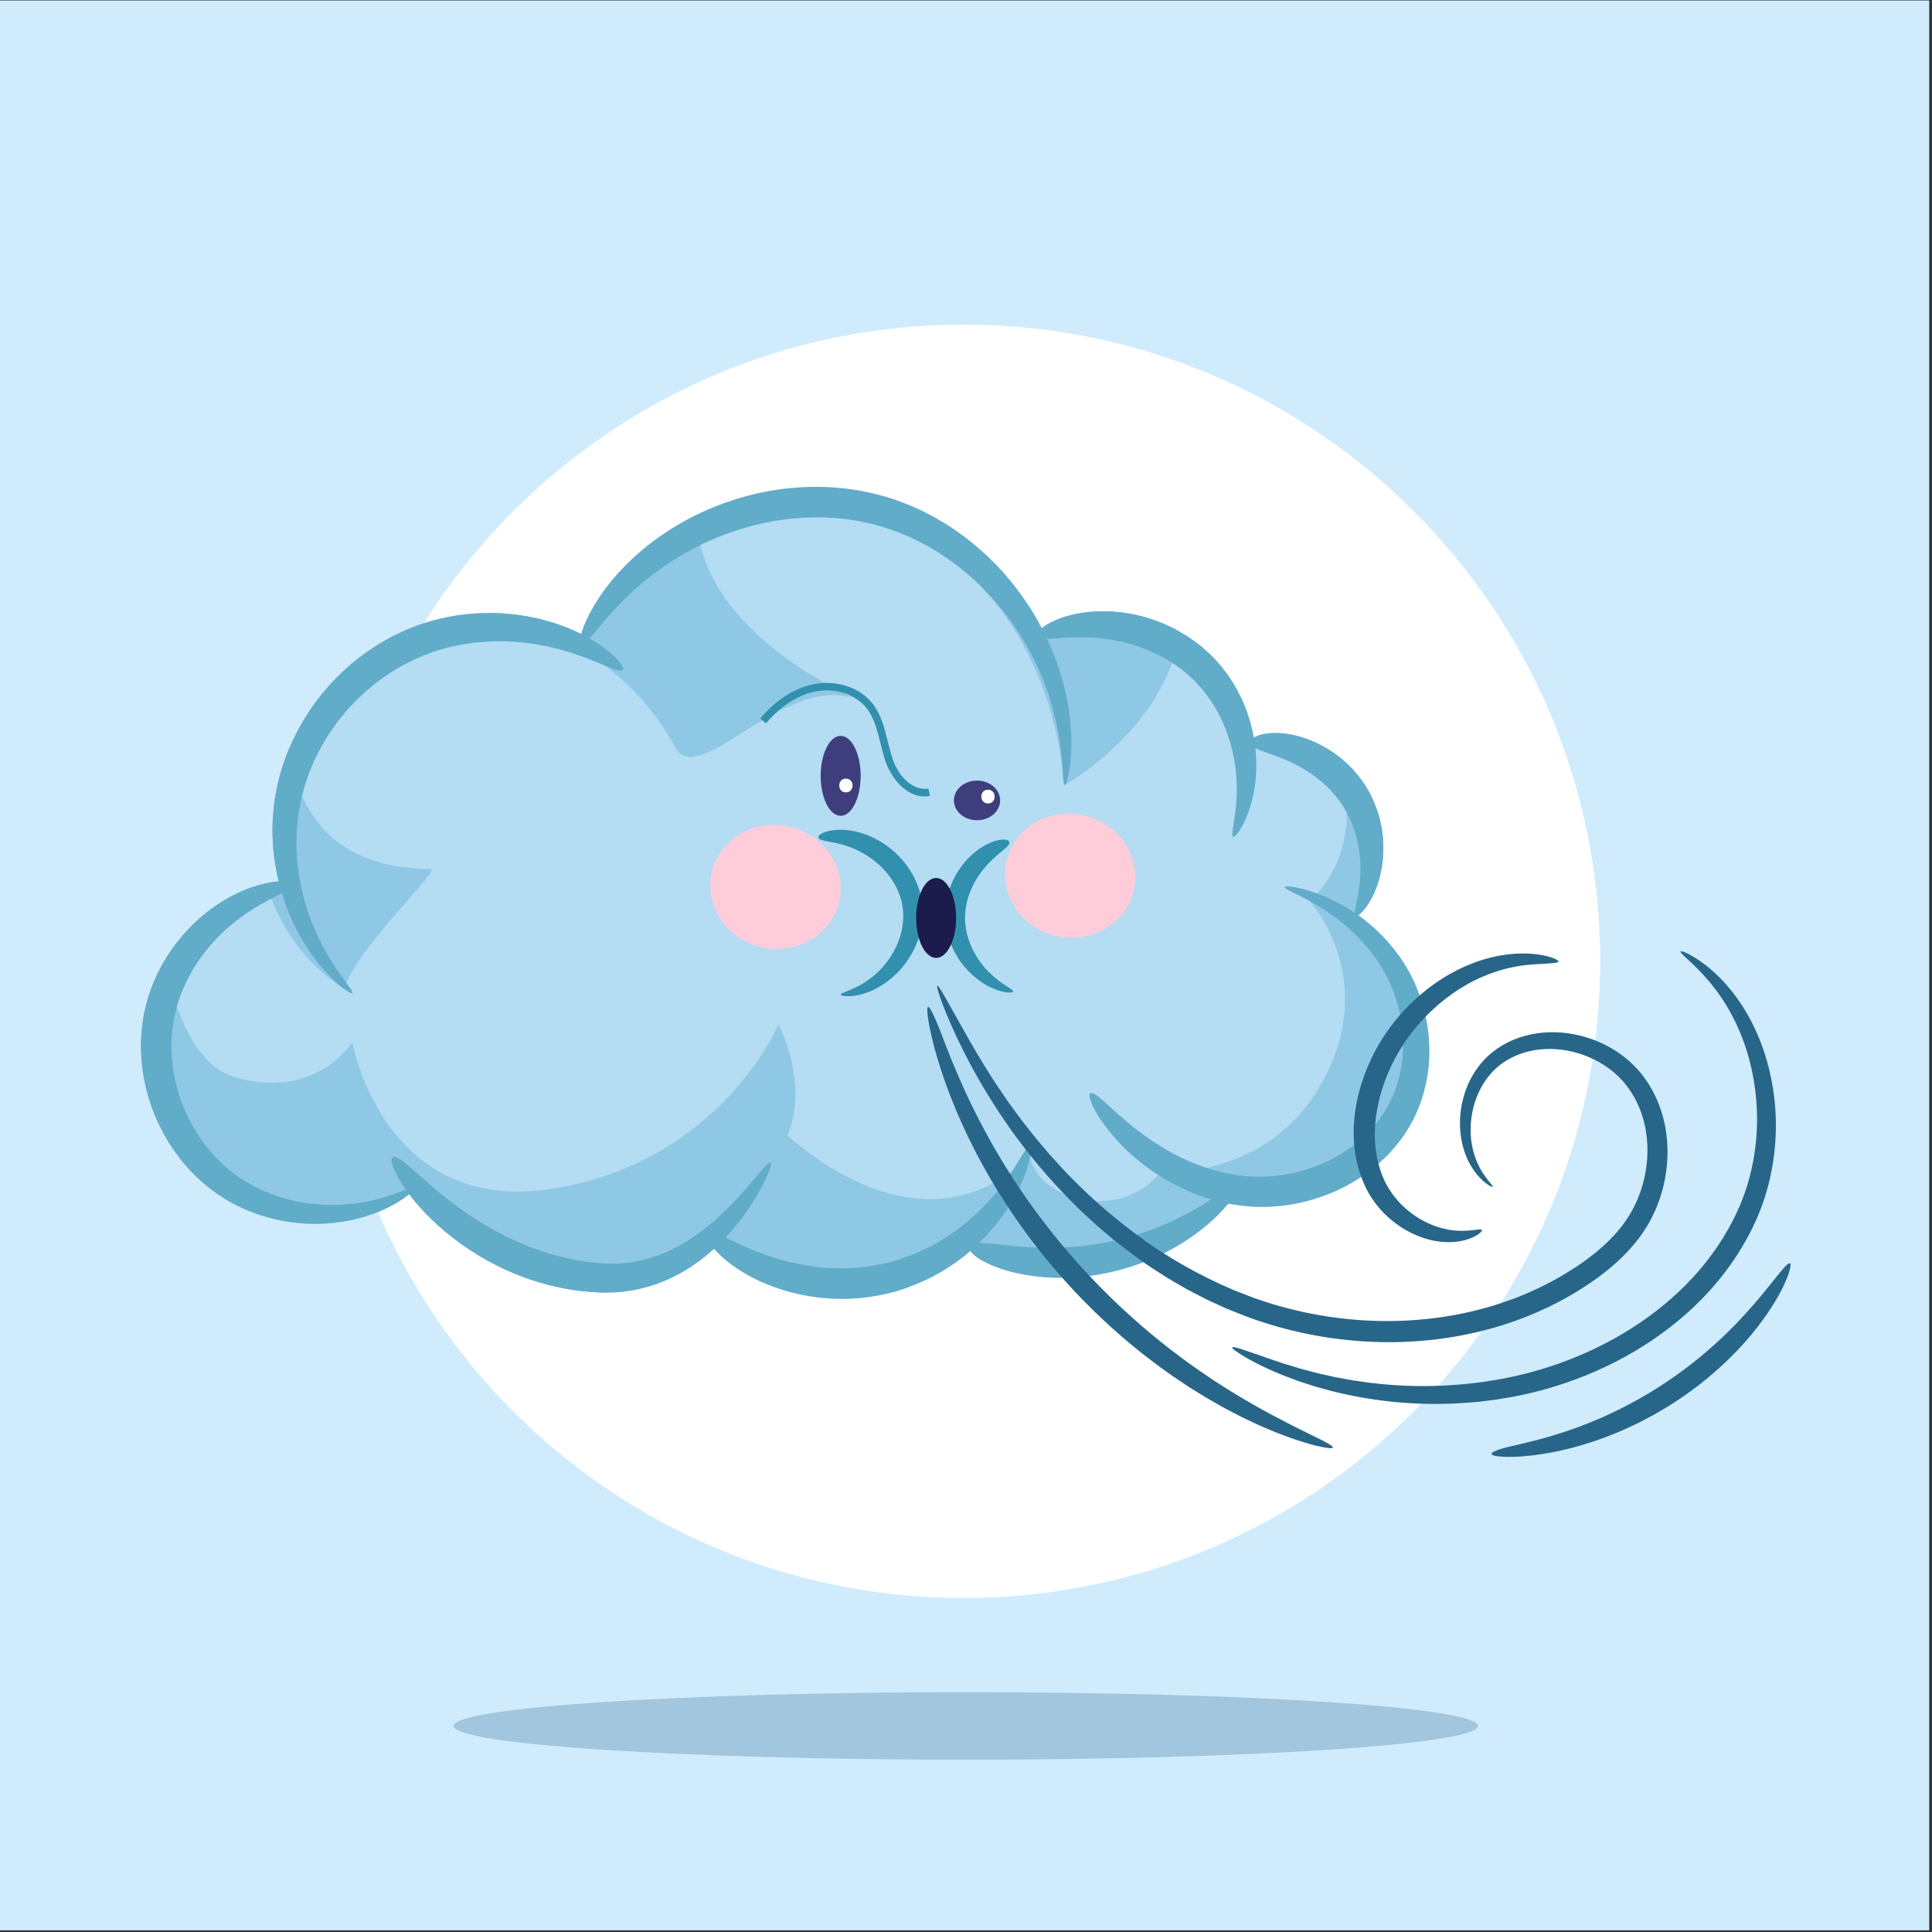 <?xml version="1.0" encoding="UTF-8" standalone="no"?>
<!-- Created with Inkscape (http://www.inkscape.org/) -->

<svg
   version="1.1"
   id="svg2"
   width="2666.667"
   height="2666.667"
   viewBox="0 0 2666.667 2666.667"
   sodipodi:docname="wind2.svg"
   inkscape:version="1.2.2 (b0a8486541, 2022-12-01)"
   xmlns:inkscape="http://www.inkscape.org/namespaces/inkscape"
   xmlns:sodipodi="http://sodipodi.sourceforge.net/DTD/sodipodi-0.dtd"
   xmlns="http://www.w3.org/2000/svg"
   xmlns:svg="http://www.w3.org/2000/svg">
  <rect x="0" y="0" width="2666.667" height="2666.667" fill="#333333" stroke="none"/>
  <defs
     id="defs6">
    <clipPath
       clipPathUnits="userSpaceOnUse"
       id="clipPath20">
      <path
         d="M 0,2000 H 2000 V 0 H 0 Z"
         id="path18" />
    </clipPath>
    <clipPath
       clipPathUnits="userSpaceOnUse"
       id="clipPath32">
      <path
         d="M 0,2000 H 2000 V 0 H 0 Z"
         id="path30" />
    </clipPath>
    <clipPath
       clipPathUnits="userSpaceOnUse"
       id="clipPath124">
      <path
         d="M 735.421,1146.41 H 870.418 V 1017.76 H 735.421 Z"
         id="path122" />
    </clipPath>
    <clipPath
       clipPathUnits="userSpaceOnUse"
       id="clipPath140">
      <path
         d="m 1040.56,1158.05 h 135 V 1029.4 h -135 z"
         id="path138" />
    </clipPath>
  </defs>
  <sodipodi:namedview
     id="namedview4"
     pagecolor="#ffffff"
     bordercolor="#000000"
     borderopacity="0.25"
     inkscape:showpageshadow="2"
     inkscape:pageopacity="0.0"
     inkscape:pagecheckerboard="0"
     inkscape:deskcolor="#d1d1d1"
     showgrid="false"
     inkscape:zoom="0.31387498"
     inkscape:cx="853.84313"
     inkscape:cy="1334.9264"
     inkscape:window-width="1920"
     inkscape:window-height="1003"
     inkscape:window-x="0"
     inkscape:window-y="0"
     inkscape:window-maximized="1"
     inkscape:current-layer="g10">
    <inkscape:page
       x="0"
       y="0"
       id="page8"
       width="2666.667"
       height="2666.667" />
  </sodipodi:namedview>
  <g
     id="g10"
     inkscape:groupmode="layer"
     inkscape:label="Page 1"
     transform="matrix(1.333,0,0,-1.333,0,2666.667)">
    <path
       d="M 0,1.772 H 1997.637 V 2000 H 0 Z"
       style="fill:#d0ecfc;fill-opacity:1;fill-rule:nonzero;stroke:none"
       id="path12" />
    <g
       id="g14">
      <g
         id="g16"
         clip-path="url(#clipPath20)">
        <g
           id="g22"
           transform="translate(1656.883,1005.116)">
          <path
             d="m 0,0 c 0,-364.092 -295.155,-659.247 -659.246,-659.247 -364.092,0 -659.247,295.155 -659.247,659.247 0,364.092 295.155,659.247 659.247,659.247 C -295.155,659.247 0,364.092 0,0"
             style="fill:#ffffff;fill-opacity:1;fill-rule:nonzero;stroke:none"
             id="path24" />
        </g>
      </g>
    </g>
    <g
       id="g26">
      <g
         id="g28"
         clip-path="url(#clipPath32)">
        <g
           id="g34"
           transform="translate(1530.432,213.384)">
          <path
             d="m 0,0 c 0,-19.309 -237.483,-34.961 -530.432,-34.961 -292.95,0 -530.432,15.652 -530.432,34.961 0,19.309 237.482,34.961 530.432,34.961 C -237.483,34.961 0,19.309 0,0"
             style="fill:#a2c6dd;fill-opacity:1;fill-rule:nonzero;stroke:none"
             id="path36" />
        </g>
        <g
           id="g38"
           transform="translate(1479.025,929.67)">
          <path
             d="m 0,0 c -0.155,1.356 -0.309,2.709 -0.463,4.059 -0.154,1.35 -0.293,2.698 -0.551,4.025 -0.462,2.661 -0.921,5.31 -1.379,7.946 -1.18,5.217 -2.304,10.389 -3.893,15.376 -3.007,10.009 -6.743,19.559 -11.336,28.375 -0.559,1.108 -1.115,2.213 -1.67,3.313 -0.613,1.07 -1.224,2.137 -1.833,3.201 -1.245,2.106 -2.377,4.265 -3.698,6.271 -1.317,2.006 -2.624,3.996 -3.92,5.971 -1.281,1.983 -2.756,3.804 -4.109,5.683 -2.675,3.786 -5.716,7.176 -8.533,10.619 -1.507,1.634 -3,3.252 -4.479,4.855 -0.741,0.796 -1.48,1.589 -2.214,2.378 -0.771,0.751 -1.538,1.499 -2.301,2.243 -7.386,7.241 -14.916,13.478 -22.338,18.801 0.287,0.18 0.585,0.382 0.905,0.624 1.62,1.276 3.89,3.275 6.074,6.273 4.676,5.825 10.024,15.248 13.94,27.671 3.817,12.398 6.071,27.81 4.806,44.432 -0.644,8.304 -2.259,16.844 -4.673,25.382 -2.603,8.484 -6.149,16.887 -10.599,24.891 -4.621,7.899 -10.077,15.281 -16.131,21.913 -6.188,6.487 -12.839,12.316 -19.821,17.166 -13.983,9.688 -28.915,15.654 -42.074,18.438 -13.222,2.716 -24.595,2.369 -32.251,0.395 -3.526,-0.744 -6.282,-2.058 -8.2,-3.344 -0.927,5.378 -2.209,10.814 -3.751,16.29 -1.578,5.686 -3.612,11.353 -5.872,17.026 -2.314,5.653 -5.009,11.246 -7.996,16.762 -3.052,5.481 -6.448,10.849 -10.157,16.056 -3.772,5.162 -7.866,10.141 -12.254,14.883 -4.446,4.684 -9.161,9.105 -14.093,13.223 -4.978,4.056 -10.152,7.82 -15.476,11.249 -5.36,3.365 -10.832,6.447 -16.4,9.149 -5.589,2.647 -11.204,5.068 -16.873,7.025 -5.66,1.977 -11.309,3.675 -16.924,4.961 -5.597,1.359 -11.156,2.301 -16.58,3.025 -10.865,1.366 -21.244,1.571 -30.738,0.874 -9.497,-0.724 -18.098,-2.332 -25.511,-4.409 -7.423,-2.059 -13.633,-4.69 -18.512,-7.259 -3.537,-1.909 -6.35,-3.799 -8.448,-5.581 -1.186,2.271 -2.409,4.543 -3.673,6.816 -1.188,2.282 -2.598,4.45 -3.904,6.704 -1.36,2.22 -2.622,4.528 -4.094,6.717 -2.892,4.414 -5.759,8.936 -8.979,13.284 -1.601,2.179 -3.101,4.459 -4.818,6.588 -1.684,2.158 -3.378,4.326 -5.079,6.505 -1.679,2.201 -3.556,4.253 -5.343,6.402 -1.818,2.121 -3.599,4.295 -5.55,6.333 -1.919,2.07 -3.845,4.148 -5.78,6.235 -1.98,2.044 -4.036,4.031 -6.068,6.059 l -3.072,3.03 -3.203,2.917 c -2.153,1.932 -4.261,3.935 -6.482,5.823 -8.838,7.612 -18.317,14.718 -28.249,21.371 -10.029,6.513 -20.571,12.444 -31.521,17.731 -11.028,5.128 -22.456,9.55 -34.163,13.202 -11.762,3.463 -23.741,6.138 -35.799,8.003 -12.077,1.688 -24.194,2.613 -36.223,2.761 -12.021,-0.021 -23.936,-0.678 -35.608,-2.124 -2.919,-0.342 -5.806,-0.844 -8.695,-1.262 -1.443,-0.221 -2.884,-0.441 -4.322,-0.66 -1.427,-0.276 -2.852,-0.551 -4.274,-0.826 -2.841,-0.568 -5.682,-1.088 -8.49,-1.699 -2.794,-0.673 -5.577,-1.343 -8.348,-2.01 -2.783,-0.624 -5.497,-1.456 -8.214,-2.225 -2.706,-0.808 -5.438,-1.489 -8.082,-2.402 -2.653,-0.885 -5.294,-1.765 -7.921,-2.641 -2.64,-0.836 -5.178,-1.917 -7.748,-2.861 -5.151,-1.869 -10.099,-4.08 -15.012,-6.195 -2.469,-1.027 -4.825,-2.27 -7.217,-3.388 -2.364,-1.175 -4.77,-2.224 -7.051,-3.489 -18.491,-9.619 -34.916,-20.65 -48.932,-32.177 -13.989,-11.579 -25.567,-23.615 -34.812,-35.037 -9.292,-11.402 -16.051,-22.343 -21.006,-31.583 -1.202,-2.339 -2.313,-4.56 -3.333,-6.658 -1.045,-2.081 -1.803,-4.162 -2.582,-6.043 -1.396,-3.506 -2.489,-6.532 -3.131,-9.189 -2.07,1.057 -4.193,2.093 -6.443,3.035 -1.519,0.677 -3.061,1.364 -4.627,2.062 -1.57,0.697 -3.159,1.424 -4.829,1.993 -3.326,1.205 -6.748,2.446 -10.26,3.719 -1.749,0.679 -3.588,1.121 -5.425,1.675 -1.845,0.527 -3.712,1.06 -5.602,1.6 -1.899,0.505 -3.796,1.143 -5.765,1.547 -1.968,0.423 -3.956,0.852 -5.966,1.285 -16.087,3.436 -33.995,5.383 -52.995,4.842 -18.983,-0.531 -39.061,-3.561 -59.027,-9.806 -19.981,-6.217 -39.675,-15.731 -57.767,-28.053 -18.114,-12.31 -34.672,-27.402 -48.827,-44.465 -14.058,-17.145 -25.695,-36.242 -34.312,-56.286 -8.634,-20.028 -14.212,-41.04 -16.546,-61.676 -2.364,-20.63 -1.599,-40.74 1.354,-59.319 0.989,-6.246 2.241,-12.303 3.679,-18.186 -3.694,-0.253 -7.99,-0.83 -12.879,-1.839 -8.595,-1.826 -18.847,-5.131 -30.012,-10.409 -11.137,-5.307 -23.119,-12.685 -34.949,-22.415 -11.762,-9.781 -23.364,-21.925 -33.466,-36.482 -10.097,-14.532 -18.684,-31.505 -24.253,-50.285 -5.605,-18.785 -7.964,-39.22 -6.76,-59.636 1.22,-20.429 5.885,-40.858 13.607,-60.023 7.779,-19.143 18.614,-37.022 31.87,-52.487 13.261,-15.446 29.034,-28.408 45.935,-37.962 16.876,-9.578 34.625,-15.802 51.763,-19.294 17.161,-3.506 33.721,-4.305 48.794,-3.37 15.088,1.02 28.69,3.761 40.327,7.339 11.637,3.618 21.329,7.956 28.911,12.161 7.281,4.092 12.634,7.88 16.157,10.865 6.445,-8.516 14.642,-17.886 24.662,-27.445 8.49,-8.129 18.298,-16.343 29.317,-24.208 11.015,-7.864 23.216,-15.43 36.501,-22.077 26.445,-13.484 57.327,-23.217 89.099,-26.764 l 5.964,-0.555 2.981,-0.27 2.988,-0.174 5.971,-0.326 6.169,-0.097 c 8.234,0.024 16.462,0.572 24.525,1.843 8.058,1.286 15.943,3.167 23.533,5.572 7.594,2.408 14.834,5.451 21.72,8.802 6.902,3.338 13.355,7.174 19.423,11.202 6.093,4.004 11.714,8.332 16.967,12.738 2.077,1.716 4.056,3.475 5.99,5.244 0.539,-0.603 1.097,-1.216 1.687,-1.847 7.926,-8.826 21.36,-19.479 39.578,-28.785 18.221,-9.166 41.275,-16.797 66.873,-19.834 3.208,-0.296 6.442,-0.594 9.699,-0.894 l 2.45,-0.206 2.468,-0.073 c 1.649,-0.044 3.303,-0.088 4.962,-0.133 1.66,-0.039 3.324,-0.078 4.994,-0.117 1.669,-0.075 3.345,0.084 5.024,0.119 3.358,0.146 6.734,0.292 10.123,0.439 13.538,1.135 27.191,3.553 40.535,7.242 13.266,3.969 26.087,9.172 38.113,15.371 2.938,1.667 5.865,3.328 8.777,4.98 1.435,0.857 2.931,1.605 4.301,2.55 1.387,0.914 2.771,1.825 4.151,2.733 1.376,0.912 2.747,1.82 4.114,2.725 l 2.042,1.359 1.958,1.464 c 2.589,1.965 5.159,3.915 7.708,5.849 1.967,1.574 3.877,3.177 5.755,4.793 1.219,-1.916 3.405,-4.041 6.509,-6.319 5.901,-4.217 15.117,-8.82 26.98,-12.668 11.85,-3.847 26.347,-6.834 42.362,-8.108 16.01,-1.354 33.51,-0.749 51.163,1.772 8.809,1.359 17.691,3.024 26.395,5.38 4.383,1.052 8.667,2.471 12.971,3.734 2.123,0.726 4.243,1.451 6.358,2.174 l 3.158,1.103 3.114,1.203 c 8.326,3.094 16.275,6.828 23.894,10.631 1.878,1.006 3.744,2.007 5.595,2.999 0.922,0.502 1.84,1.001 2.754,1.499 0.897,0.529 1.791,1.056 2.682,1.58 1.774,1.055 3.532,2.1 5.274,3.135 1.701,1.102 3.386,2.193 5.054,3.272 13.279,8.711 24.423,18.068 32.989,26.755 3.799,3.839 7.061,7.528 9.869,10.966 1.009,-0.21 2.019,-0.42 3.033,-0.631 1.275,-0.247 2.575,-0.386 3.868,-0.584 2.594,-0.361 5.201,-0.725 7.822,-1.09 l 1.971,-0.269 2.004,-0.173 c 1.339,-0.113 2.682,-0.226 4.027,-0.34 2.692,-0.166 5.402,-0.294 8.122,-0.373 2.718,0 5.456,-0.109 8.194,0.014 21.931,0.494 44.432,5.023 65.759,13.678 l 3.994,1.646 3.944,1.788 c 2.649,1.154 5.207,2.526 7.812,3.801 5.125,2.727 10.215,5.578 15.098,8.809 9.841,6.33 19.06,13.784 27.472,22.114 8.389,8.351 15.88,17.692 22.194,27.756 1.522,2.554 3.108,5.063 4.472,7.704 0.696,1.31 1.427,2.6 2.086,3.928 l 1.927,4.006 c 0.668,1.324 1.23,2.689 1.786,4.055 l 1.682,4.089 c 1.186,2.699 2.054,5.501 2.986,8.273 3.651,11.108 5.985,22.471 7.126,33.754 C 1.245,-22.05 1.112,-10.861 0,0"
             style="fill:#b4dcf3;fill-opacity:1;fill-rule:nonzero;stroke:none"
             id="path40" />
        </g>
        <g
           id="g42"
           transform="translate(1356.155,1067.435)">
          <path
             d="m 0,0 c 0,0 70.658,-77.194 15.483,-182.944 -55.174,-105.751 -165.522,-96.555 -172.44,-100.571 -43.7,-49.994 -126.42,-23.572 -132.456,19.706 -84.2,-80.865 -182.476,-38.68 -251.444,21.093 22.989,55.174 -9.196,114.946 -9.196,114.946 0,0 -59.772,-142.534 -234.49,-170.121 -174.719,-27.587 -206.904,151.729 -206.904,151.729 0,0 -36.782,-59.772 -119.544,-36.782 -44.761,12.433 -64.389,71.051 -74.934,121.286 -7.037,-11.887 -13.002,-25.084 -17.226,-39.327 -5.605,-18.785 -7.964,-39.22 -6.76,-59.636 1.221,-20.429 5.886,-40.858 13.607,-60.023 7.779,-19.143 18.614,-37.022 31.87,-52.487 13.261,-15.446 29.034,-28.408 45.935,-37.962 16.876,-9.578 34.625,-15.802 51.764,-19.294 17.16,-3.506 33.72,-4.305 48.794,-3.369 15.087,1.02 28.69,3.76 40.326,7.338 11.637,3.618 21.329,7.956 28.912,12.162 7.28,4.091 12.634,7.88 16.157,10.864 6.444,-8.516 14.641,-17.886 24.661,-27.445 8.49,-8.129 18.299,-16.343 29.318,-24.208 11.014,-7.864 23.215,-15.43 36.5,-22.077 26.446,-13.484 57.328,-23.217 89.099,-26.764 l 5.965,-0.555 2.98,-0.27 2.988,-0.174 5.971,-0.326 6.169,-0.097 c 8.234,0.024 16.462,0.572 24.525,1.843 8.059,1.286 15.943,3.168 23.534,5.572 7.593,2.408 14.833,5.451 21.72,8.802 6.901,3.338 13.354,7.174 19.423,11.202 6.092,4.004 11.714,8.333 16.967,12.738 2.077,1.716 4.055,3.475 5.989,5.244 0.54,-0.603 1.097,-1.216 1.687,-1.847 7.926,-8.826 21.36,-19.479 39.578,-28.785 18.222,-9.166 41.276,-16.797 66.874,-19.834 3.207,-0.296 6.441,-0.593 9.698,-0.894 l 2.451,-0.206 2.467,-0.073 c 1.649,-0.044 3.303,-0.088 4.962,-0.133 1.66,-0.038 3.325,-0.077 4.994,-0.117 1.67,-0.075 3.345,0.085 5.024,0.12 3.359,0.145 6.734,0.292 10.123,0.438 13.538,1.135 27.192,3.553 40.535,7.242 13.266,3.969 26.087,9.172 38.114,15.371 2.938,1.668 5.864,3.328 8.776,4.98 1.436,0.857 2.931,1.605 4.301,2.551 1.388,0.913 2.772,1.824 4.152,2.732 1.375,0.912 2.747,1.82 4.114,2.726 l 2.042,1.359 1.958,1.464 c 2.589,1.964 5.159,3.914 7.708,5.848 1.966,1.574 3.876,3.177 5.755,4.793 1.219,-1.915 3.404,-4.041 6.508,-6.319 5.901,-4.216 15.117,-8.82 26.98,-12.668 11.85,-3.846 26.347,-6.834 42.362,-8.108 16.011,-1.354 33.511,-0.749 51.163,1.772 8.809,1.359 17.691,3.024 26.396,5.38 4.382,1.052 8.667,2.472 12.97,3.734 2.124,0.726 4.243,1.451 6.358,2.174 l 3.159,1.103 3.113,1.203 c 8.326,3.095 16.275,6.828 23.894,10.631 1.878,1.006 3.744,2.007 5.596,2.999 0.921,0.502 1.839,1.002 2.753,1.499 0.898,0.529 1.792,1.056 2.682,1.581 1.774,1.054 3.532,2.099 5.274,3.134 1.702,1.102 3.387,2.193 5.054,3.273 13.279,8.71 24.423,18.067 32.989,26.754 3.799,3.839 7.062,7.528 9.869,10.966 1.009,-0.21 2.019,-0.42 3.033,-0.63 1.275,-0.248 2.575,-0.387 3.869,-0.585 2.593,-0.361 5.201,-0.724 7.822,-1.09 l 1.97,-0.269 2.005,-0.173 c 1.339,-0.113 2.681,-0.226 4.026,-0.34 2.693,-0.166 5.402,-0.293 8.122,-0.373 2.718,0 5.456,-0.109 8.195,0.014 21.93,0.494 44.431,5.023 65.758,13.678 l 3.994,1.646 3.945,1.788 c 2.649,1.154 5.207,2.526 7.812,3.801 5.125,2.727 10.215,5.578 15.097,8.809 9.841,6.33 19.06,13.784 27.472,22.114 8.389,8.351 15.881,17.692 22.195,27.756 1.522,2.554 3.107,5.063 4.471,7.704 0.696,1.31 1.427,2.6 2.086,3.928 l 1.928,4.006 c 0.667,1.324 1.23,2.689 1.786,4.056 l 1.681,4.088 c 1.186,2.699 2.055,5.501 2.986,8.273 3.652,11.108 5.985,22.471 7.127,33.754 1.04,11.294 0.906,22.483 -0.206,33.344 -0.154,1.356 -0.309,2.709 -0.463,4.059 -0.154,1.35 -0.293,2.698 -0.55,4.026 -0.462,2.66 -0.922,5.309 -1.38,7.946 -1.18,5.216 -2.303,10.388 -3.893,15.375 -3.007,10.009 -6.742,19.559 -11.336,28.376 -0.558,1.107 -1.115,2.212 -1.67,3.312 -0.613,1.071 -1.224,2.137 -1.833,3.201 -1.245,2.107 -2.376,4.265 -3.698,6.271 -1.317,2.006 -2.624,3.996 -3.92,5.971 -1.28,1.983 -2.755,3.805 -4.109,5.683 -2.674,3.786 -5.716,7.176 -8.532,10.619 -1.507,1.634 -3.001,3.252 -4.479,4.855 -0.742,0.796 -1.48,1.589 -2.215,2.378 -0.771,0.751 -1.538,1.499 -2.301,2.243 -7.386,7.242 -14.916,13.478 -22.337,18.801 0.286,0.18 0.585,0.382 0.905,0.624 1.62,1.276 3.89,3.275 6.073,6.273 4.676,5.825 10.024,15.248 13.94,27.671 3.817,12.398 6.071,27.81 4.807,44.432 -0.645,8.304 -2.26,16.844 -4.673,25.383 -2.604,8.483 -6.15,16.886 -10.6,24.89 -4.621,7.899 -10.076,15.281 -16.13,21.913 -6.188,6.487 -12.839,12.316 -19.822,17.166 C 66.01,53.555 0,0 0,0"
             style="fill:#8fc8e5;fill-opacity:1;fill-rule:nonzero;stroke:none"
             id="path44" />
        </g>
        <g
           id="g46"
           transform="translate(357.564,975.689)">
          <path
             d="m 0,0 c 2.052,31.426 89.905,115.706 89.905,124.901 -114.115,0 -141.926,74.531 -147.492,126.236 -8.576,-19.957 -14.122,-40.885 -16.447,-61.441 -2.364,-20.629 -1.599,-40.739 1.354,-59.319 0.989,-6.246 2.241,-12.302 3.679,-18.185 -3.663,-0.251 -7.922,-0.823 -12.759,-1.817 C -68.862,65.428 -41.281,26.58 0,0"
             style="fill:#8fc8e5;fill-opacity:1;fill-rule:nonzero;stroke:none"
             id="path48" />
        </g>
        <g
           id="g50"
           transform="translate(1102.547,1187.707)">
          <path
             d="m 0,0 c 0,0 105.737,59.091 118.607,158.891 -2.927,1.653 -5.883,3.218 -8.868,4.666 -5.589,2.647 -11.204,5.069 -16.874,7.026 -5.659,1.977 -11.309,3.675 -16.923,4.961 -5.597,1.358 -11.156,2.301 -16.58,3.025 -10.866,1.365 -21.245,1.571 -30.738,0.874 -9.498,-0.724 -18.099,-2.332 -25.512,-4.41 -7.423,-2.058 -13.632,-4.689 -18.511,-7.258 -3.537,-1.91 -6.35,-3.8 -8.449,-5.581 -1.186,2.271 -2.409,4.543 -3.672,6.816 -1.189,2.281 -2.598,4.45 -3.905,6.704 -1.359,2.22 -2.621,4.528 -4.094,6.717 -2.891,4.414 -5.758,8.936 -8.978,13.284 -1.601,2.179 -3.101,4.459 -4.818,6.588 -1.685,2.158 -3.378,4.326 -5.08,6.505 -1.678,2.201 -3.556,4.253 -5.342,6.401 -1.818,2.122 -3.6,4.296 -5.551,6.334 -1.918,2.07 -3.845,4.148 -5.779,6.235 -1.98,2.043 -4.037,4.031 -6.068,6.059 l -2.797,2.758 c -16.892,-6.952 -27.699,-12.436 -27.699,-12.436 0,0 91.421,-63.476 107.631,-224.159"
             style="fill:#8fc8e5;fill-opacity:1;fill-rule:nonzero;stroke:none"
             id="path52" />
        </g>
        <g
           id="g54"
           transform="translate(883.332,1277.769)">
          <path
             d="M 0,0 C 5.505,-2.707 11.138,-5.383 16.936,-8.017 11.389,-4.393 5.73,-1.785 0,0"
             style="fill:#8fc8e5;fill-opacity:1;fill-rule:nonzero;stroke:none"
             id="path56" />
        </g>
        <g
           id="g58"
           transform="translate(700.352,1224.732)">
          <path
             d="M 0,0 C 25.572,-38.359 110.249,75.692 182.981,53.037 73.226,107.008 21.396,175.228 20.727,242.538 c -1.811,-0.866 -3.622,-1.706 -5.361,-2.67 -18.492,-9.619 -34.917,-20.649 -48.933,-32.177 -13.988,-11.579 -25.566,-23.615 -34.812,-35.037 -9.291,-11.402 -16.051,-22.343 -21.006,-31.582 -1.201,-2.34 -2.313,-4.56 -3.332,-6.658 -1.045,-2.081 -1.803,-4.163 -2.582,-6.043 -1.396,-3.507 -2.49,-6.533 -3.132,-9.189 -2.069,1.056 -4.192,2.092 -6.443,3.034 -1.518,0.677 -3.061,1.365 -4.627,2.063 -1.569,0.696 -3.159,1.423 -4.828,1.992 -3.326,1.206 -6.748,2.446 -10.26,3.719 -1.75,0.679 -3.589,1.121 -5.425,1.675 -1.845,0.527 -3.713,1.06 -5.602,1.6 -1.899,0.505 -3.797,1.144 -5.766,1.547 -1.967,0.424 -3.956,0.852 -5.966,1.285 -13.811,2.95 -28.972,4.79 -45.007,4.913 C -141.409,129.238 -50.9,95.438 0,0"
             style="fill:#8fc8e5;fill-opacity:1;fill-rule:nonzero;stroke:none"
             id="path60" />
        </g>
        <g
           id="g62"
           transform="translate(870.585,970.595)">
          <path
             d="m 0,0 c 0.079,-1.053 4.346,-2.097 11.927,-1.398 3.762,0.404 8.36,1.214 13.431,2.918 5.072,1.683 10.651,4.161 16.327,7.632 5.661,3.485 11.405,7.958 16.83,13.418 5.398,5.476 10.457,11.961 14.676,19.354 2.141,3.68 3.973,7.631 5.645,11.723 1.618,4.117 2.939,8.429 3.987,12.87 0.979,4.459 1.631,9.05 1.931,13.713 0.226,4.67 0.076,9.395 -0.458,14.101 -0.618,4.695 -1.614,9.333 -2.97,13.839 -1.425,4.479 -3.181,8.818 -5.234,12.958 -2.113,4.102 -4.471,8.023 -7.082,11.684 -2.654,3.622 -5.445,7.075 -8.477,10.184 -6.014,6.267 -12.669,11.441 -19.444,15.515 -6.797,4.051 -13.704,7.028 -20.301,9.005 -6.609,1.959 -12.895,2.915 -18.467,3.15 -5.576,0.256 -10.443,-0.315 -14.33,-1.142 -7.817,-1.779 -11.647,-4.676 -11.195,-6.821 0.463,-2.304 4.809,-3.151 11.584,-4.391 6.772,-1.246 16.122,-3.158 26.396,-7.709 5.12,-2.283 10.44,-5.208 15.676,-8.831 5.215,-3.646 10.333,-8.021 14.952,-13.1 2.337,-2.518 4.463,-5.274 6.514,-8.111 2.004,-2.872 3.811,-5.903 5.458,-9.033 1.583,-3.16 2.953,-6.432 4.105,-9.783 1.08,-3.372 1.915,-6.816 2.506,-10.302 0.505,-3.498 0.766,-7.041 0.769,-10.6 -0.072,-3.56 -0.38,-7.12 -0.931,-10.644 C 63.203,66.685 62.394,63.21 61.339,59.824 60.229,56.46 59.015,53.144 57.518,49.995 54.592,43.672 50.94,37.873 46.941,32.767 42.916,27.677 38.566,23.255 34.193,19.556 29.807,15.874 25.411,12.917 21.33,10.559 17.251,8.181 13.454,6.504 10.276,5.128 3.888,2.473 -0.11,1.208 0,0"
             style="fill:#3190ad;fill-opacity:1;fill-rule:nonzero;stroke:none"
             id="path64" />
        </g>
        <g
           id="g66"
           transform="translate(1049.063,973.688)">
          <path
             d="M 0,0 C 0.145,0.551 -0.488,1.349 -1.752,2.342 -3.001,3.378 -4.954,4.399 -7.24,6.044 -11.926,9 -18.308,13.475 -24.767,19.843 c -6.396,6.414 -12.824,14.792 -17.551,24.66 -2.351,4.941 -4.17,10.244 -5.577,15.671 -1.226,5.478 -1.883,11.078 -1.958,16.64 0.123,5.569 0.826,11.107 2.058,16.482 1.419,5.335 3.21,10.497 5.485,15.296 4.582,9.586 10.655,17.652 16.546,23.958 5.962,6.258 11.709,10.838 15.848,14.244 2.005,1.864 3.71,3.19 4.729,4.608 1.033,1.374 1.461,2.633 1.11,3.716 -0.352,1.084 -1.428,1.789 -3.216,2.126 -1.768,0.295 -4.34,0.424 -7.346,-0.275 -6.136,-1.072 -14.519,-4.549 -23.091,-11.041 -8.491,-6.52 -17.07,-16.11 -23.305,-28.202 -3.104,-6.048 -5.517,-12.716 -7.256,-19.703 -1.56,-7.043 -2.283,-14.41 -2.068,-21.796 0.412,-7.381 1.757,-14.632 3.887,-21.474 2.307,-6.778 5.238,-13.159 8.779,-18.874 7.113,-11.422 16.232,-20.178 24.94,-26.066 8.791,-5.851 17.089,-8.904 23.034,-10.027 2.918,-0.726 5.362,-0.732 6.998,-0.709 C -1.069,-0.856 -0.145,-0.551 0,0"
             style="fill:#3190ad;fill-opacity:1;fill-rule:nonzero;stroke:none"
             id="path68" />
        </g>
        <g
           id="g70"
           transform="translate(957.375,1175.791)">
          <path
             d="m 0,0 c -18.669,0 -34.367,17.941 -40.841,37.4 -1.954,5.871 -3.456,11.986 -4.908,17.901 -3.303,13.449 -6.423,26.15 -14.409,36.246 -11.481,14.511 -33.082,21.334 -53.756,16.976 -22.695,-4.782 -39.873,-20.448 -50.288,-32.746 l -5.94,5.029 c 11.202,13.229 29.771,30.097 54.623,35.334 23.489,4.953 48.194,-2.989 61.464,-19.764 9.038,-11.423 12.508,-25.554 15.864,-39.218 1.416,-5.765 2.881,-11.727 4.735,-17.301 C -25.482,15.894 -8.552,5.784 4.068,8.17 L 5.517,0.523 C 3.655,0.17 1.813,0 0,0"
             style="fill:#3190ad;fill-opacity:1;fill-rule:nonzero;stroke:none"
             id="path72" />
        </g>
        <g
           id="g74"
           transform="translate(1451.575,899.468)">
          <path
             d="m 0,0 c -1.354,-9.328 -3.648,-18.568 -6.922,-27.458 -0.836,-2.217 -1.593,-4.469 -2.64,-6.598 l -1.458,-3.241 c -0.477,-1.085 -0.956,-2.17 -1.531,-3.206 l -1.637,-3.154 c -0.557,-1.045 -1.183,-2.057 -1.768,-3.089 -1.141,-2.081 -2.491,-4.049 -3.756,-6.063 -5.293,-7.921 -11.502,-15.306 -18.469,-21.96 -6.99,-6.631 -14.639,-12.632 -22.851,-17.756 -4.063,-2.624 -8.323,-4.933 -12.596,-7.169 -2.185,-1.033 -4.309,-2.172 -6.531,-3.111 l -3.295,-1.474 -3.343,-1.352 c -17.837,-7.149 -36.675,-11.012 -54.89,-11.677 -2.279,-0.145 -4.545,-0.07 -6.803,-0.119 -2.255,0.03 -4.5,0.095 -6.731,0.185 -1.113,0.072 -2.223,0.144 -3.331,0.216 l -1.661,0.103 -1.667,0.198 c -2.222,0.257 -4.433,0.513 -6.631,0.767 -1.099,0.138 -2.203,0.215 -3.29,0.399 -1.085,0.198 -2.168,0.395 -3.247,0.592 -2.163,0.386 -4.312,0.77 -6.449,1.151 -2.135,0.398 -4.218,1.006 -6.312,1.486 -2.084,0.53 -4.18,0.962 -6.223,1.549 -16.381,4.628 -31.357,11.157 -44.608,18.39 -13.245,7.262 -24.865,15.106 -34.717,22.741 -2.506,1.858 -4.779,3.846 -7.084,5.649 -1.145,0.914 -2.27,1.81 -3.374,2.69 -1.064,0.927 -2.108,1.836 -3.131,2.727 -2.075,1.77 -4.065,3.469 -5.967,5.091 -1.833,1.698 -3.602,3.308 -5.304,4.825 -3.471,2.978 -6.376,5.837 -9.082,8.209 -1.341,1.196 -2.641,2.264 -3.812,3.265 -1.144,1.022 -2.217,1.931 -3.219,2.722 -4.003,3.163 -6.838,4.445 -8.246,3.477 -1.409,-0.969 -1.119,-4.022 0.738,-8.99 0.464,-1.242 1.026,-2.603 1.684,-4.08 0.685,-1.456 1.525,-2.983 2.433,-4.64 1.842,-3.296 3.994,-7.096 6.832,-11.035 1.385,-1.998 2.869,-4.092 4.447,-6.28 1.66,-2.111 3.437,-4.296 5.3,-6.574 0.938,-1.136 1.895,-2.296 2.871,-3.477 1.035,-1.128 2.091,-2.277 3.165,-3.447 2.184,-2.311 4.366,-4.805 6.82,-7.175 9.64,-9.676 21.625,-19.607 35.909,-28.854 14.287,-9.213 30.995,-17.629 49.836,-23.74 1.694,-0.556 3.428,-1.034 5.166,-1.518 -1.022,-0.668 -2.059,-1.342 -3.131,-2.026 -9.577,-6.14 -21.13,-12.827 -34.17,-19.037 -1.628,-0.773 -3.273,-1.554 -4.935,-2.343 -1.684,-0.736 -3.385,-1.479 -5.1,-2.228 -0.854,-0.377 -1.711,-0.756 -2.572,-1.136 -0.874,-0.352 -1.751,-0.706 -2.632,-1.061 -1.757,-0.711 -3.527,-1.426 -5.309,-2.147 -7.204,-2.687 -14.591,-5.389 -22.246,-7.583 l -2.855,-0.871 -2.891,-0.784 c -1.926,-0.523 -3.857,-1.048 -5.792,-1.573 -3.915,-0.88 -7.785,-1.953 -11.735,-2.699 -7.839,-1.744 -15.777,-2.958 -23.611,-4.054 -15.702,-1.991 -31.124,-2.831 -45.363,-2.558 -14.244,0.198 -27.3,1.268 -38.45,2.438 -11.152,1.17 -20.421,2.357 -27.245,2.482 -0.833,0.027 -1.629,0.034 -2.388,0.023 12.972,12.532 23.465,25.828 31.418,38.394 10.708,17.163 16.906,32.863 19.793,44.154 0.375,1.404 0.729,2.733 1.063,3.984 0.344,1.242 0.486,2.475 0.692,3.588 0.368,2.245 0.613,4.166 0.731,5.742 0.238,3.153 -0.032,4.928 -0.846,5.187 -0.815,0.259 -2.175,-0.996 -3.984,-3.524 -0.904,-1.264 -1.921,-2.846 -3.037,-4.718 -0.58,-0.927 -1.091,-1.964 -1.797,-3.002 -0.669,-1.049 -1.379,-2.164 -2.129,-3.342 -5.67,-9.514 -14.15,-22.715 -26.083,-36.818 -12.021,-14.006 -27.625,-28.829 -46.392,-41.455 -2.377,-1.521 -4.774,-3.054 -7.188,-4.599 l -1.81,-1.157 -1.883,-1.052 c -1.254,-0.705 -2.513,-1.412 -3.775,-2.121 -1.257,-0.711 -2.518,-1.425 -3.783,-2.14 -1.243,-0.752 -2.601,-1.303 -3.897,-1.969 -2.615,-1.281 -5.243,-2.569 -7.882,-3.862 -10.744,-4.748 -21.951,-8.68 -33.359,-11.694 -11.487,-2.733 -23.163,-4.544 -34.761,-5.445 -2.908,-0.11 -5.803,-0.221 -8.685,-0.33 -1.441,-0.028 -2.874,-0.187 -4.311,-0.116 -1.436,0.029 -2.867,0.058 -4.294,0.087 -1.427,0.023 -2.85,0.047 -4.268,0.07 l -2.124,0.028 -2.113,0.155 c -2.813,0.203 -5.606,0.405 -8.376,0.604 -22.146,2.105 -42.433,7.429 -59.343,13.461 -16.788,6.134 -30.322,12.843 -40.107,17.539 3.236,3.433 6.299,6.836 9.109,10.251 15.082,18.027 24.833,34.77 30.863,46.773 5.954,12.073 8.164,19.514 6.727,20.348 -1.516,0.885 -6.686,-4.829 -15.179,-14.825 -8.55,-9.925 -20.459,-24.242 -36.449,-39.151 -3.958,-3.761 -8.263,-7.443 -12.734,-11.178 -4.545,-3.641 -9.253,-7.36 -14.318,-10.793 -5.034,-3.472 -10.305,-6.84 -15.868,-9.868 -5.546,-3.057 -11.314,-5.918 -17.342,-8.313 -6.018,-2.412 -12.219,-4.557 -18.615,-6.162 -6.395,-1.601 -12.94,-2.78 -19.579,-3.505 -6.643,-0.71 -13.385,-0.84 -20.14,-0.596 l -5.082,0.272 -5.266,0.479 -2.633,0.239 -2.627,0.328 -5.251,0.645 c -27.958,3.966 -55.131,12.709 -79.09,24.311 -12.028,5.708 -23.254,12.122 -33.619,18.691 -10.369,6.569 -19.854,13.344 -28.374,19.951 -17.079,13.191 -30.365,25.555 -40.115,34.035 -9.725,8.499 -16.116,13.08 -18.961,11.078 -2.746,-1.926 -0.823,-9.847 5.954,-21.754 2.093,-3.658 4.668,-7.685 7.723,-11.98 -4.172,-1.507 -9.853,-3.667 -16.996,-6.011 -7.775,-2.511 -17.309,-5.08 -28.352,-6.979 -11.046,-1.861 -23.625,-2.937 -37.236,-2.535 -13.599,0.484 -28.23,2.464 -43.029,6.654 -14.785,4.173 -29.725,10.573 -43.554,19.486 -13.816,8.875 -26.498,20.355 -37.195,33.845 -10.671,13.501 -19.358,28.914 -25.558,45.231 -6.143,16.341 -9.79,33.562 -10.719,50.561 -0.902,17.014 0.974,33.722 5.313,49.181 4.325,15.503 11.043,29.848 19.032,42.484 7.99,12.656 17.232,23.604 26.642,32.85 9.476,9.194 19.107,16.695 28.116,22.722 9.031,5.997 17.384,10.62 24.446,14.254 4.016,2.046 7.587,3.812 10.654,5.383 2.154,-7.072 4.567,-13.839 7.188,-20.224 0.775,-1.881 1.541,-3.743 2.299,-5.584 0.737,-1.848 1.692,-3.584 2.514,-5.346 0.854,-1.747 1.697,-3.474 2.531,-5.18 0.856,-1.693 1.602,-3.41 2.565,-4.998 1.837,-3.207 3.627,-6.331 5.368,-9.369 0.835,-1.532 1.81,-2.96 2.751,-4.374 0.94,-1.412 1.867,-2.802 2.778,-4.171 3.507,-5.553 7.474,-10.287 10.915,-14.772 0.436,-0.556 0.868,-1.107 1.296,-1.651 0.462,-0.519 0.92,-1.032 1.372,-1.54 0.909,-1.01 1.798,-1.998 2.667,-2.963 1.746,-1.911 3.411,-3.734 4.991,-5.464 3.314,-3.318 6.439,-6.111 9.115,-8.549 0.676,-0.602 1.327,-1.181 1.952,-1.737 0.669,-0.511 1.311,-1.002 1.925,-1.47 1.234,-0.929 2.366,-1.755 3.394,-2.476 4.111,-2.885 6.546,-4.093 7.124,-3.464 0.579,0.629 -0.694,3.094 -3.53,7.094 -0.709,1 -1.516,2.096 -2.416,3.283 -0.453,0.59 -0.926,1.207 -1.419,1.85 -0.46,0.673 -0.938,1.373 -1.435,2.1 -1.978,2.909 -4.37,6.121 -6.917,9.789 -1.209,1.88 -2.483,3.861 -3.818,5.939 -0.672,1.029 -1.359,2.081 -2.061,3.158 -0.351,0.536 -0.706,1.078 -1.065,1.626 -0.326,0.571 -0.655,1.148 -0.988,1.731 -2.613,4.69 -5.721,9.541 -8.355,15.124 -0.696,1.369 -1.402,2.761 -2.12,4.174 -0.72,1.409 -1.473,2.824 -2.088,4.341 -1.307,2.98 -2.651,6.046 -4.032,9.193 -0.739,1.544 -1.262,3.214 -1.895,4.852 -0.613,1.646 -1.234,3.312 -1.862,4.997 -0.6,1.693 -1.332,3.354 -1.848,5.12 -0.54,1.754 -1.086,3.528 -1.638,5.32 -4.428,14.298 -7.856,30.17 -9.366,47.085 -1.52,16.899 -1.11,34.834 1.902,52.854 2.983,18.007 8.652,36.097 16.84,53.361 8.171,17.263 18.827,33.67 31.414,48.39 12.685,14.639 27.272,27.558 42.989,38.131 15.718,10.591 32.532,18.794 49.584,24.382 17.065,5.62 34.378,8.718 50.949,9.841 16.584,1.135 32.42,0.305 46.892,-1.659 1.813,-0.242 3.608,-0.481 5.383,-0.717 1.782,-0.208 3.498,-0.646 5.224,-0.947 1.723,-0.327 3.426,-0.65 5.108,-0.97 1.678,-0.339 3.37,-0.562 4.976,-1.017 3.252,-0.797 6.422,-1.574 9.502,-2.328 1.561,-0.331 3.047,-0.813 4.522,-1.263 1.478,-0.444 2.935,-0.882 4.368,-1.313 5.815,-1.551 11.01,-3.667 15.99,-5.3 0.62,-0.21 1.235,-0.418 1.843,-0.624 0.591,-0.241 1.176,-0.48 1.755,-0.716 1.164,-0.468 2.302,-0.925 3.414,-1.373 2.234,-0.887 4.382,-1.716 6.44,-2.487 4.023,-1.7 7.603,-3.304 10.852,-4.535 0.815,-0.307 1.6,-0.603 2.354,-0.886 0.736,-0.315 1.443,-0.618 2.119,-0.907 1.364,-0.565 2.631,-1.049 3.797,-1.449 4.662,-1.597 7.698,-1.853 8.732,-0.493 1.035,1.361 -0.14,4.098 -3.376,8.115 -0.809,1.004 -1.746,2.087 -2.809,3.248 -0.539,0.573 -1.102,1.172 -1.689,1.797 -0.63,0.566 -1.286,1.157 -1.967,1.769 -2.762,2.405 -5.983,5.173 -9.779,8.016 -1.942,1.342 -4.009,2.738 -6.196,4.186 -1.098,0.72 -2.221,1.456 -3.37,2.209 -0.578,0.373 -1.162,0.75 -1.753,1.131 -0.611,0.341 -1.227,0.686 -1.851,1.034 -0.52,0.282 -1.062,0.585 -1.59,0.876 1.72,1.953 3.807,4.253 6.094,6.994 1.263,1.469 2.475,3.127 3.946,4.778 1.445,1.666 2.952,3.445 4.517,5.331 6.416,7.435 14.129,16.391 23.838,25.754 9.667,9.385 21.127,19.331 34.499,28.944 13.403,9.563 28.72,18.754 45.688,26.816 2.089,1.07 4.299,1.93 6.46,2.919 2.188,0.933 4.335,1.994 6.589,2.845 4.481,1.762 8.974,3.641 13.645,5.199 2.331,0.788 4.625,1.719 7.014,2.411 2.372,0.737 4.756,1.479 7.151,2.224 2.384,0.781 4.846,1.333 7.28,2.021 2.445,0.648 4.883,1.366 7.381,1.882 2.485,0.566 4.981,1.134 7.486,1.705 2.515,0.515 5.057,0.947 7.596,1.434 1.271,0.235 2.545,0.472 3.82,0.709 1.283,0.184 2.569,0.369 3.856,0.553 2.577,0.351 5.152,0.794 7.751,1.083 10.394,1.236 20.961,1.804 31.602,1.872 10.64,-0.101 21.329,-0.842 31.976,-2.198 10.621,-1.532 21.161,-3.725 31.531,-6.56 10.314,-3.024 20.45,-6.689 30.316,-10.966 9.795,-4.441 19.311,-9.435 28.454,-14.958 9.053,-5.666 17.787,-11.73 26.021,-18.282 2.069,-1.622 4.036,-3.361 6.055,-5.025 l 3.005,-2.515 2.891,-2.628 c 1.915,-1.76 3.86,-3.477 5.738,-5.251 1.841,-1.816 3.674,-3.625 5.499,-5.427 1.864,-1.767 3.569,-3.674 5.316,-5.526 1.717,-1.88 3.53,-3.662 5.154,-5.597 1.653,-1.911 3.299,-3.812 4.935,-5.704 1.676,-1.864 3.143,-3.879 4.717,-5.795 3.167,-3.821 6.009,-7.821 8.902,-11.72 1.473,-1.932 2.742,-3.984 4.115,-5.951 1.32,-2 2.75,-3.917 3.964,-5.949 10.196,-15.968 18.342,-32.059 24.589,-47.463 6.195,-15.43 10.511,-30.14 13.508,-43.394 3.046,-13.261 4.518,-25.085 5.597,-34.873 0.237,-2.456 0.46,-4.781 0.671,-6.968 0.255,-2.194 0.28,-4.251 0.443,-6.172 0.266,-3.843 0.59,-7.135 0.712,-9.808 0.373,-5.354 0.971,-8.299 1.82,-8.393 0.849,-0.095 1.952,2.665 3.274,8.009 0.725,2.668 1.245,5.998 1.814,9.937 0.256,1.97 0.647,4.092 0.804,6.364 0.175,2.278 0.36,4.699 0.556,7.256 0.54,10.239 0.618,22.809 -1.054,37.121 -1.624,14.305 -4.746,30.374 -10.041,47.41 -3.59,11.42 -8.194,23.264 -13.838,35.249 2.301,-0.006 4.958,0.12 7.947,0.318 9.89,0.64 23.529,1.83 39.644,0.859 8.048,-0.505 16.689,-1.555 25.659,-3.346 4.476,-0.938 9.048,-1.989 13.635,-3.349 4.605,-1.287 9.221,-2.878 13.844,-4.636 18.476,-7.048 36.751,-18.1 51.465,-32.77 14.775,-14.603 26.068,-32.943 33.215,-51.644 1.783,-4.677 3.391,-9.358 4.684,-14.032 1.365,-4.657 2.41,-9.302 3.327,-13.857 1.751,-9.124 2.702,-17.932 3.038,-26.127 0.633,-16.408 -1.186,-30.245 -2.741,-40.004 -1.576,-9.766 -2.641,-15.623 -1.018,-16.363 1.476,-0.685 5.709,3.797 10.617,13.232 4.861,9.401 10.124,23.955 12.358,42.363 1.094,9.185 1.419,19.287 0.68,29.965 -0.158,2.056 -0.359,4.14 -0.587,6.237 1.651,-0.915 3.671,-1.735 6.018,-2.744 6.458,-2.418 15.315,-5.196 25.3,-9.412 9.944,-4.298 21.024,-10.13 31.554,-18.075 5.255,-3.985 10.27,-8.544 15.062,-13.435 4.646,-5.027 8.928,-10.463 12.74,-16.216 3.639,-5.858 6.818,-12.05 9.461,-18.44 2.456,-6.458 4.51,-13.025 5.901,-19.589 2.757,-13.13 3.205,-25.975 2.471,-37.036 -0.822,-11.06 -2.733,-20.363 -4.2,-27.006 -0.574,-3.403 -1.278,-6.022 -1.382,-8.047 -0.016,-0.215 -0.024,-0.419 -0.031,-0.618 -3.588,2.443 -7.144,4.696 -10.63,6.712 -11.811,6.854 -22.693,11.612 -31.895,14.693 -2.262,0.862 -4.498,1.436 -6.555,2.071 -2.078,0.583 -3.985,1.223 -5.834,1.604 -3.676,0.813 -6.767,1.551 -9.352,1.863 -5.158,0.66 -7.968,0.605 -8.19,-0.22 -0.223,-0.825 2.136,-2.421 6.666,-4.656 2.271,-1.098 5.005,-2.604 8.266,-4.152 1.641,-0.747 3.325,-1.746 5.165,-2.678 1.819,-0.983 3.801,-1.896 5.791,-3.084 8.119,-4.384 17.635,-10.252 27.773,-17.838 10.149,-7.562 20.73,-17.153 30.701,-28.778 0.626,-0.723 1.256,-1.449 1.889,-2.179 0.595,-0.761 1.193,-1.525 1.794,-2.294 1.199,-1.532 2.41,-3.08 3.632,-4.642 2.242,-3.272 4.712,-6.458 6.802,-9.976 1.062,-1.746 2.25,-3.429 3.237,-5.252 1.009,-1.806 2.025,-3.627 3.05,-5.461 1.033,-1.826 1.864,-3.766 2.821,-5.657 0.465,-0.95 0.931,-1.905 1.4,-2.862 0.414,-0.984 0.829,-1.972 1.246,-2.963 3.468,-7.855 6.162,-16.29 8.246,-25.015 1.129,-4.347 1.821,-8.835 2.606,-13.329 0.271,-2.266 0.542,-4.542 0.815,-6.829 0.168,-1.138 0.22,-2.29 0.29,-3.443 0.073,-1.151 0.145,-2.304 0.218,-3.46 C 1.58,18.744 1.253,9.345 0,0 m 27.45,30.203 c -0.155,1.355 -0.309,2.708 -0.463,4.059 -0.155,1.349 -0.294,2.697 -0.551,4.025 -0.462,2.661 -0.922,5.31 -1.379,7.946 -1.18,5.217 -2.304,10.388 -3.894,15.375 -3.007,10.009 -6.742,19.56 -11.335,28.376 -0.559,1.108 -1.115,2.212 -1.67,3.312 -0.613,1.071 -1.225,2.138 -1.834,3.201 -1.245,2.107 -2.376,4.266 -3.697,6.271 -1.317,2.006 -2.624,3.997 -3.92,5.972 -1.281,1.982 -2.756,3.804 -4.109,5.683 -2.675,3.786 -5.716,7.175 -8.533,10.618 -1.507,1.634 -3,3.253 -4.479,4.855 -0.742,0.797 -1.48,1.589 -2.214,2.378 -0.771,0.752 -1.538,1.499 -2.302,2.243 -7.385,7.242 -14.916,13.479 -22.337,18.801 0.287,0.181 0.585,0.382 0.905,0.624 1.62,1.276 3.89,3.275 6.073,6.273 4.677,5.826 10.025,15.248 13.941,27.671 3.817,12.398 6.071,27.81 4.806,44.432 -0.645,8.304 -2.26,16.844 -4.673,25.383 -2.603,8.483 -6.149,16.887 -10.599,24.891 -4.621,7.898 -10.077,15.28 -16.131,21.912 -6.188,6.487 -12.839,12.316 -19.821,17.167 -13.983,9.688 -28.916,15.654 -42.074,18.438 -13.223,2.716 -24.596,2.368 -32.251,0.395 -3.526,-0.744 -6.283,-2.059 -8.2,-3.344 -0.927,5.377 -2.209,10.814 -3.751,16.29 -1.578,5.686 -3.613,11.352 -5.872,17.025 -2.314,5.654 -5.01,11.246 -7.997,16.762 -3.051,5.482 -6.447,10.849 -10.156,16.056 -3.772,5.162 -7.867,10.142 -12.254,14.883 -4.446,4.684 -9.161,9.105 -14.094,13.224 -4.978,4.056 -10.151,7.819 -15.475,11.248 -5.36,3.365 -10.832,6.448 -16.4,9.149 -5.589,2.647 -11.204,5.068 -16.873,7.026 -5.66,1.977 -11.31,3.675 -16.924,4.961 -5.597,1.358 -11.156,2.3 -16.58,3.024 -10.865,1.366 -21.245,1.572 -30.738,0.875 -9.497,-0.725 -18.099,-2.332 -25.512,-4.41 -7.422,-2.058 -13.632,-4.69 -18.511,-7.259 -3.537,-1.909 -6.35,-3.799 -8.449,-5.58 -1.185,2.27 -2.409,4.543 -3.672,6.816 -1.189,2.281 -2.598,4.45 -3.904,6.704 -1.36,2.22 -2.622,4.528 -4.095,6.717 -2.891,4.414 -5.758,8.935 -8.978,13.283 -1.601,2.18 -3.101,4.459 -4.818,6.589 -1.685,2.157 -3.378,4.326 -5.079,6.504 -1.679,2.202 -3.557,4.254 -5.343,6.402 -1.818,2.121 -3.6,4.296 -5.55,6.334 -1.919,2.069 -3.846,4.148 -5.78,6.235 -1.98,2.043 -4.036,4.031 -6.068,6.059 l -3.073,3.03 -3.202,2.917 c -2.153,1.932 -4.261,3.935 -6.482,5.823 -8.839,7.612 -18.317,14.718 -28.25,21.37 -10.028,6.514 -20.571,12.445 -31.521,17.732 -11.027,5.127 -22.455,9.549 -34.162,13.201 -11.762,3.464 -23.741,6.138 -35.799,8.003 -12.077,1.688 -24.195,2.614 -36.223,2.761 -12.021,-0.02 -23.936,-0.678 -35.608,-2.123 -2.919,-0.343 -5.806,-0.845 -8.695,-1.263 -1.443,-0.22 -2.884,-0.44 -4.322,-0.66 -1.427,-0.275 -2.852,-0.551 -4.274,-0.826 -2.841,-0.567 -5.682,-1.088 -8.49,-1.698 -2.794,-0.673 -5.577,-1.343 -8.348,-2.011 -2.783,-0.624 -5.497,-1.456 -8.215,-2.224 -2.705,-0.809 -5.437,-1.489 -8.081,-2.403 -2.653,-0.884 -5.294,-1.765 -7.921,-2.64 -2.64,-0.837 -5.178,-1.918 -7.749,-2.862 -5.15,-1.868 -10.098,-4.08 -15.011,-6.194 -2.47,-1.027 -4.825,-2.27 -7.217,-3.388 -2.365,-1.175 -4.771,-2.225 -7.051,-3.49 -18.492,-9.619 -34.916,-20.649 -48.933,-32.177 -13.988,-11.579 -25.566,-23.614 -34.812,-35.037 -9.291,-11.402 -16.05,-22.342 -21.006,-31.582 -1.201,-2.339 -2.313,-4.56 -3.332,-6.658 -1.045,-2.081 -1.803,-4.163 -2.582,-6.043 -1.396,-3.507 -2.489,-6.532 -3.132,-9.189 -2.069,1.056 -4.192,2.092 -6.443,3.034 -1.518,0.677 -3.06,1.365 -4.627,2.063 -1.569,0.697 -3.158,1.423 -4.828,1.992 -3.326,1.206 -6.748,2.446 -10.26,3.719 -1.75,0.68 -3.589,1.121 -5.425,1.675 -1.845,0.527 -3.713,1.061 -5.602,1.6 -1.899,0.506 -3.796,1.144 -5.766,1.547 -1.967,0.424 -3.956,0.852 -5.965,1.285 -16.087,3.437 -33.995,5.383 -52.995,4.842 -18.983,-0.53 -39.061,-3.561 -59.027,-9.806 -19.981,-6.216 -39.675,-15.73 -57.767,-28.053 -18.114,-12.31 -34.672,-27.402 -48.828,-44.465 -14.057,-17.145 -25.695,-36.241 -34.311,-56.286 -8.634,-20.028 -14.212,-41.04 -16.546,-61.676 -2.364,-20.629 -1.599,-40.739 1.353,-59.319 0.989,-6.246 2.242,-12.302 3.679,-18.186 -3.693,-0.252 -7.99,-0.829 -12.878,-1.839 -8.595,-1.825 -18.848,-5.131 -30.012,-10.409 -11.138,-5.306 -23.119,-12.685 -34.949,-22.414 -11.763,-9.782 -23.364,-21.925 -33.466,-36.483 -10.097,-14.532 -18.684,-31.504 -24.253,-50.285 -5.606,-18.784 -7.964,-39.22 -6.76,-59.636 1.22,-20.428 5.885,-40.857 13.607,-60.022 7.778,-19.143 18.614,-37.023 31.87,-52.488 13.261,-15.446 29.034,-28.408 45.935,-37.962 16.875,-9.578 34.624,-15.802 51.763,-19.294 17.16,-3.506 33.72,-4.304 48.794,-3.369 15.088,1.02 28.69,3.76 40.327,7.338 11.636,3.619 21.329,7.956 28.911,12.162 7.281,4.091 12.634,7.88 16.157,10.864 6.444,-8.515 14.641,-17.886 24.661,-27.445 8.491,-8.129 18.299,-16.342 29.318,-24.207 11.014,-7.864 23.216,-15.43 36.501,-22.078 26.445,-13.483 57.327,-23.217 89.099,-26.764 l 5.964,-0.554 2.981,-0.271 2.988,-0.174 5.971,-0.326 6.168,-0.096 c 8.235,0.024 16.463,0.571 24.526,1.843 8.058,1.286 15.943,3.167 23.533,5.572 7.593,2.408 14.834,5.45 21.72,8.802 6.902,3.338 13.354,7.174 19.423,11.202 6.093,4.003 11.714,8.332 16.967,12.737 2.077,1.717 4.055,3.475 5.989,5.244 0.54,-0.602 1.098,-1.215 1.688,-1.847 7.926,-8.825 21.36,-19.478 39.578,-28.784 18.221,-9.167 41.275,-16.798 66.873,-19.835 3.207,-0.295 6.441,-0.593 9.699,-0.893 l 2.45,-0.207 2.468,-0.072 c 1.648,-0.044 3.302,-0.089 4.962,-0.133 1.659,-0.039 3.324,-0.078 4.994,-0.117 1.669,-0.076 3.345,0.084 5.024,0.119 3.358,0.146 6.734,0.292 10.122,0.439 13.539,1.134 27.192,3.552 40.535,7.242 13.267,3.969 26.088,9.171 38.114,15.371 2.938,1.667 5.865,3.328 8.777,4.98 1.435,0.857 2.931,1.604 4.3,2.55 1.388,0.913 2.772,1.825 4.152,2.733 1.376,0.911 2.747,1.819 4.114,2.725 l 2.042,1.359 1.958,1.464 c 2.589,1.964 5.159,3.914 7.708,5.848 1.967,1.574 3.877,3.177 5.755,4.794 1.219,-1.916 3.405,-4.042 6.508,-6.319 5.902,-4.217 15.118,-8.82 26.981,-12.669 11.85,-3.846 26.347,-6.833 42.362,-8.107 16.01,-1.355 33.51,-0.749 51.163,1.772 8.809,1.359 17.691,3.024 26.395,5.379 4.383,1.053 8.667,2.472 12.971,3.734 2.123,0.726 4.243,1.452 6.358,2.175 l 3.158,1.103 3.114,1.203 c 8.326,3.094 16.275,6.827 23.894,10.63 1.878,1.007 3.744,2.007 5.595,3 0.921,0.501 1.839,1.001 2.753,1.499 0.898,0.529 1.792,1.055 2.683,1.58 1.773,1.054 3.532,2.1 5.274,3.135 1.701,1.101 3.386,2.192 5.053,3.272 13.28,8.71 24.424,18.068 32.989,26.755 3.8,3.838 7.062,7.527 9.87,10.965 1.009,-0.209 2.019,-0.419 3.032,-0.63 1.276,-0.247 2.576,-0.387 3.869,-0.584 2.594,-0.362 5.201,-0.725 7.822,-1.09 l 1.97,-0.269 2.005,-0.174 c 1.339,-0.113 2.681,-0.226 4.027,-0.339 2.692,-0.167 5.401,-0.294 8.122,-0.374 2.718,0 5.456,-0.109 8.194,0.014 21.931,0.494 44.432,5.023 65.759,13.679 l 3.993,1.646 3.945,1.787 c 2.649,1.154 5.207,2.526 7.812,3.801 5.125,2.727 10.215,5.578 15.098,8.809 9.841,6.33 19.06,13.785 27.472,22.114 8.389,8.352 15.88,17.693 22.194,27.757 1.522,2.554 3.107,5.063 4.471,7.703 0.697,1.311 1.428,2.601 2.087,3.929 l 1.927,4.006 c 0.668,1.323 1.23,2.688 1.786,4.055 l 1.681,4.088 c 1.187,2.7 2.055,5.501 2.986,8.273 3.652,11.108 5.986,22.472 7.127,33.754 1.04,11.294 0.906,22.483 -0.205,33.345"
             style="fill:#61acc9;fill-opacity:1;fill-rule:nonzero;stroke:none"
             id="path76" />
        </g>
        <g
           id="g78"
           transform="translate(990.016,1050.014)">
          <path
             d="m 0,0 c 0,-22.854 -9.263,-41.381 -20.69,-41.381 -11.427,0 -20.691,18.527 -20.691,41.381 0,22.854 9.264,41.381 20.691,41.381 C -9.263,41.381 0,22.854 0,0"
             style="fill:#1b1b4c;fill-opacity:1;fill-rule:nonzero;stroke:none"
             id="path80" />
        </g>
        <g
           id="g82"
           transform="translate(891.163,1197.145)">
          <path
             d="m 0,0 c 0,-22.854 -9.263,-41.381 -20.69,-41.381 -11.427,0 -20.691,18.527 -20.691,41.381 0,22.854 9.264,41.381 20.691,41.381 C -9.263,41.381 0,22.854 0,0"
             style="fill:#3e3e7c;fill-opacity:1;fill-rule:nonzero;stroke:none"
             id="path84" />
        </g>
        <g
           id="g86"
           transform="translate(1035.6,1171.695)">
          <path
             d="m 0,0 c 0,-11.338 -10.719,-20.529 -23.941,-20.529 -13.223,0 -23.941,9.191 -23.941,20.529 0,11.338 10.718,20.529 23.941,20.529 C -10.719,20.529 0,11.338 0,0"
             style="fill:#3e3e7c;fill-opacity:1;fill-rule:nonzero;stroke:none"
             id="path88" />
        </g>
        <g
           id="g90"
           transform="translate(875.893,1194.299)">
          <path
             d="M 0,0 C -9.182,0 -9.197,-14.27 0,-14.27 9.182,-14.27 9.197,0 0,0"
             style="fill:#ffffff;fill-opacity:1;fill-rule:nonzero;stroke:none"
             id="path92" />
        </g>
        <g
           id="g94"
           transform="translate(1023.024,1182.804)">
          <path
             d="M 0,0 C -9.182,0 -9.197,-14.27 0,-14.27 9.182,-14.27 9.197,0 0,0"
             style="fill:#ffffff;fill-opacity:1;fill-rule:nonzero;stroke:none"
             id="path96" />
        </g>
        <g
           id="g98"
           transform="translate(993.301,941.813)">
          <path
             d="m 0,0 c -9.451,16.671 -15.401,27.774 -18.971,33.442 -3.532,5.688 -4.65,5.97 -3.61,1.432 1.033,-4.539 4.231,-13.896 9.766,-27.266 5.554,-13.357 13.468,-30.727 24.31,-51.01 5.436,-10.131 11.539,-21.024 18.613,-32.386 1.785,-2.833 3.599,-5.712 5.442,-8.637 0.923,-1.462 1.854,-2.936 2.792,-4.421 0.941,-1.483 1.866,-2.993 2.891,-4.452 4.033,-5.88 8.125,-11.983 12.468,-18.156 17.541,-24.566 38.866,-50.476 64.394,-75.884 3.211,-3.155 6.382,-6.409 9.709,-9.556 3.378,-3.096 6.783,-6.218 10.215,-9.365 1.718,-1.572 3.442,-3.15 5.173,-4.735 1.791,-1.518 3.588,-3.043 5.392,-4.573 3.617,-3.05 7.262,-6.124 10.932,-9.219 15.041,-11.937 30.817,-23.904 47.996,-34.636 8.411,-5.638 17.398,-10.576 26.328,-15.797 l 1.68,-0.972 c 0.567,-0.314 1.148,-0.602 1.722,-0.905 l 3.458,-1.795 c 2.309,-1.198 4.623,-2.398 6.943,-3.601 2.32,-1.202 4.646,-2.406 6.977,-3.614 1.154,-0.627 2.364,-1.146 3.557,-1.702 l 3.592,-1.65 c 4.798,-2.198 9.616,-4.407 14.453,-6.624 4.942,-1.982 9.904,-3.971 14.884,-5.968 2.5,-0.978 4.97,-2.032 7.508,-2.95 2.542,-0.904 5.09,-1.81 7.642,-2.717 2.541,-0.94 5.143,-1.712 7.72,-2.573 2.586,-0.833 5.164,-1.71 7.786,-2.453 41.716,-12.678 86.471,-19.179 131.581,-18.244 45.073,0.898 90.559,9.295 132.753,25.873 2.656,0.979 5.239,2.148 7.859,3.213 l 3.914,1.635 c 1.3,0.556 2.578,1.164 3.867,1.744 2.567,1.183 5.152,2.322 7.698,3.543 2.529,1.256 5.057,2.511 7.582,3.765 l 1.893,0.942 1.862,1.003 3.72,2.006 c 2.482,1.331 4.963,2.658 7.374,4.108 2.426,1.423 4.849,2.844 7.271,4.264 2.374,1.499 4.746,2.996 7.116,4.491 9.443,6.017 18.564,12.594 27.224,19.787 8.661,7.181 16.822,15.04 24.147,23.65 3.663,4.32 7.132,8.733 10.327,13.48 3.173,4.72 6.11,9.568 8.684,14.573 2.56,5.01 4.874,10.114 6.854,15.318 1.951,5.214 3.66,10.488 5.046,15.823 5.523,21.335 6.321,43.466 2.314,64.344 -3.981,20.876 -12.943,40.424 -26.099,56.071 l -2.516,2.881 c -0.836,0.958 -1.75,1.839 -2.62,2.758 -1.723,1.857 -3.617,3.519 -5.437,5.241 -0.934,0.833 -1.901,1.624 -2.849,2.434 -0.945,0.813 -1.9,1.608 -2.896,2.347 -0.984,0.754 -1.966,1.506 -2.946,2.256 -1.011,0.705 -2.02,1.409 -3.027,2.112 l -1.512,1.047 -1.55,0.979 c -1.034,0.648 -2.066,1.295 -3.096,1.941 -1.057,0.599 -2.111,1.197 -3.163,1.793 l -1.578,0.891 -1.608,0.821 c -1.073,0.544 -2.143,1.086 -3.211,1.628 -1.09,0.495 -2.177,0.989 -3.261,1.483 -2.152,1.024 -4.388,1.826 -6.569,2.722 -8.837,3.31 -17.867,5.57 -26.855,6.82 -8.999,1.186 -17.952,1.38 -26.637,0.572 -8.681,-0.871 -17.082,-2.734 -24.949,-5.53 -7.88,-2.766 -15.159,-6.611 -21.679,-11.111 -6.537,-4.511 -12.257,-9.861 -16.992,-15.623 -4.752,-5.765 -8.578,-11.937 -11.592,-18.197 -6.03,-12.548 -8.847,-25.362 -9.602,-37.155 -0.405,-5.907 -0.156,-11.589 0.429,-16.941 0.247,-2.683 0.752,-5.27 1.173,-7.789 0.583,-2.496 1.061,-4.937 1.793,-7.251 2.625,-9.328 6.635,-17.034 10.842,-23.063 4.227,-6.047 8.42,-9.961 11.619,-12.571 3.25,-2.582 5.624,-3.793 6.833,-4.231 1.22,-0.427 1.371,0.025 0.579,1.249 -0.397,0.612 -1.03,1.417 -1.89,2.399 -0.845,0.999 -1.807,2.295 -3.025,3.713 -2.269,2.998 -5.191,6.903 -7.977,12.127 -2.79,5.207 -5.435,11.72 -7.279,19.492 -1.781,7.776 -2.728,16.839 -2,26.746 0.74,9.873 3.027,20.637 7.778,31.134 4.698,10.471 11.82,20.708 21.633,28.607 1.223,0.986 2.529,1.877 3.791,2.841 1.348,0.884 2.718,1.774 4.103,2.648 1.443,0.784 2.843,1.661 4.333,2.404 0.746,0.368 1.495,0.737 2.247,1.107 l 1.129,0.555 1.165,0.492 c 6.189,2.702 12.905,4.703 19.975,5.904 7.084,1.139 14.504,1.481 22.061,0.992 7.557,-0.515 15.233,-1.944 22.82,-4.167 7.566,-2.296 15.04,-5.433 22.125,-9.467 7.054,-4.075 13.791,-8.949 19.719,-14.766 11.888,-11.428 20.804,-26.842 25.619,-43.996 4.851,-17.154 5.687,-36.059 2.439,-54.624 -3.236,-18.554 -10.556,-36.833 -21.818,-52.473 -5.688,-7.879 -12.336,-15.309 -19.694,-22.178 -7.348,-6.888 -15.364,-13.286 -23.852,-19.244 -4.241,-2.981 -8.588,-5.886 -13.051,-8.624 -4.393,-2.849 -8.972,-5.415 -13.51,-8.065 -9.205,-5.078 -18.637,-9.827 -28.327,-14.089 -9.718,-4.19 -19.618,-8.04 -29.716,-11.38 -10.117,-3.277 -20.366,-6.213 -30.752,-8.631 -41.555,-9.693 -84.845,-11.987 -126.738,-7.84 -10.474,1.056 -20.882,2.412 -31.147,4.279 -2.572,0.436 -5.138,0.885 -7.683,1.424 -2.549,0.515 -5.096,1.029 -7.638,1.542 -5.051,1.18 -10.117,2.242 -15.095,3.586 -10.005,2.498 -19.816,5.474 -29.455,8.699 -2.404,0.826 -4.803,1.65 -7.197,2.473 -2.366,0.913 -4.726,1.824 -7.082,2.733 -4.705,1.839 -9.417,3.607 -14.064,5.477 -36.87,15.717 -70.643,35.206 -99.982,57.113 -29.459,21.754 -55.021,45.133 -76.663,68.171 -2.657,2.927 -5.282,5.82 -7.876,8.677 -1.298,1.429 -2.588,2.85 -3.87,4.261 -1.273,1.42 -2.587,2.788 -3.777,4.248 -4.838,5.77 -9.644,11.322 -14.164,16.843 -4.414,5.61 -8.7,11.057 -12.852,16.333 -3.976,5.415 -7.822,10.654 -11.533,15.708 -0.464,0.633 -0.926,1.262 -1.385,1.889 -0.439,0.641 -0.875,1.279 -1.309,1.914 -0.869,1.271 -1.73,2.529 -2.583,3.776 -1.707,2.492 -3.381,4.936 -5.021,7.331 -3.316,4.766 -6.361,9.429 -9.225,13.908 -5.74,8.95 -10.752,17.174 -15.103,24.509 C 9.781,-17.65 3.724,-6.528 0,0"
             style="fill:#276689;fill-opacity:1;fill-rule:nonzero;stroke:none"
             id="path100" />
        </g>
        <g
           id="g102"
           transform="translate(1304.166,597.208)">
          <path
             d="m 0,0 c -2.989,1.015 -5.734,1.926 -8.239,2.736 -1.261,0.387 -2.432,0.81 -3.54,1.219 -1.115,0.395 -2.169,0.768 -3.161,1.12 -3.983,1.383 -7.046,2.33 -9.228,2.861 -4.367,1.063 -5.211,0.461 -2.882,-1.635 4.701,-4.025 21.722,-15.11 50.092,-26.514 3.565,-1.365 7.282,-2.788 11.142,-4.266 1.94,-0.716 3.892,-1.524 5.928,-2.196 2.037,-0.671 4.109,-1.353 6.217,-2.048 2.11,-0.69 4.256,-1.391 6.436,-2.104 2.184,-0.701 4.387,-1.471 6.675,-2.065 4.56,-1.262 9.255,-2.562 14.078,-3.897 19.403,-4.919 41.237,-9.086 64.977,-11.455 23.728,-2.38 49.356,-2.96 76.042,-0.961 3.335,0.272 6.687,0.546 10.058,0.821 l 2.531,0.211 2.527,0.316 c 1.687,0.211 3.378,0.423 5.074,0.636 3.391,0.428 6.798,0.859 10.222,1.291 3.415,0.487 6.824,1.136 10.26,1.704 3.431,0.598 6.882,1.159 10.338,1.8 3.445,0.727 6.916,1.405 10.377,2.187 3.449,0.827 6.932,1.578 10.389,2.484 1.729,0.451 3.46,0.904 5.195,1.357 1.737,0.443 3.47,0.912 5.194,1.425 27.689,7.815 55.251,18.847 81.405,33.151 26.118,14.341 50.795,32.023 72.484,52.699 21.666,20.68 40.179,44.483 54.167,70.026 0.914,1.573 1.724,3.202 2.556,4.814 0.828,1.614 1.655,3.225 2.481,4.833 1.605,3.241 3.077,6.534 4.608,9.781 1.416,3.319 2.795,6.649 4.155,9.963 1.219,3.368 2.485,6.704 3.636,10.06 4.515,13.461 7.707,27.06 9.734,40.496 4.031,26.889 3.509,53.087 -0.463,76.937 -1.97,11.932 -4.76,23.29 -8.162,33.941 -0.436,1.327 -0.87,2.649 -1.301,3.962 -0.423,1.316 -0.858,2.62 -1.36,3.894 -0.967,2.556 -1.922,5.085 -2.867,7.585 -1.054,2.454 -2.096,4.88 -3.125,7.276 -0.259,0.598 -0.517,1.194 -0.774,1.787 -0.282,0.584 -0.563,1.165 -0.844,1.745 -0.561,1.158 -1.119,2.308 -1.674,3.452 -0.555,1.14 -1.107,2.274 -1.655,3.4 -0.596,1.102 -1.189,2.198 -1.777,3.285 -1.202,2.162 -2.307,4.33 -3.546,6.388 -1.25,2.048 -2.482,4.067 -3.696,6.056 -0.59,1.002 -1.233,1.963 -1.886,2.907 -0.644,0.947 -1.284,1.887 -1.919,2.819 -2.461,3.774 -5.205,7.182 -7.728,10.531 -1.282,1.661 -2.669,3.198 -3.961,4.75 -1.33,1.522 -2.541,3.085 -3.913,4.466 -10.513,11.439 -20.743,19.448 -29.035,24.782 -2.11,1.292 -3.996,2.417 -5.666,3.382 -0.418,0.239 -0.822,0.47 -1.212,0.693 -0.406,0.2 -0.796,0.393 -1.173,0.579 -0.759,0.358 -1.461,0.688 -2.104,0.991 -2.589,1.177 -4.319,1.788 -5.264,1.879 -1.887,0.184 -0.642,-1.71 3.239,-5.326 3.884,-3.607 10.203,-9.274 17.865,-17.375 7.645,-8.109 16.471,-18.87 24.976,-32.577 1.048,-1.723 2.047,-3.519 3.104,-5.316 0.525,-0.901 1.054,-1.809 1.588,-2.725 0.493,-0.94 0.99,-1.887 1.491,-2.842 0.988,-1.917 2.036,-3.838 3.026,-5.827 0.944,-2.014 1.902,-4.057 2.873,-6.13 3.739,-8.356 7.235,-17.394 10.197,-27.096 5.797,-19.429 9.622,-41.453 9.98,-64.988 0.37,-23.501 -2.726,-48.511 -10.377,-73.052 -3.822,-12.293 -8.801,-24.29 -14.963,-36.163 C 483.7,127.083 476.547,115.567 468.475,104.549 452.371,82.465 432.42,62.567 410.254,45.467 388.095,28.323 363.63,14.082 338.355,2.793 313.073,-8.51 286.961,-16.867 261.218,-22.38 c -25.807,-5.493 -51.207,-8.356 -75.248,-9.23 -24.048,-0.872 -46.753,0.19 -67.371,2.62 -1.29,0.138 -2.578,0.239 -3.85,0.403 -1.27,0.18 -2.532,0.359 -3.787,0.537 -2.511,0.355 -4.991,0.705 -7.439,1.05 -2.447,0.358 -4.874,0.656 -7.25,1.048 -2.37,0.432 -4.708,0.858 -7.012,1.279 -2.306,0.418 -4.579,0.83 -6.818,1.237 -1.12,0.202 -2.232,0.403 -3.334,0.602 -1.098,0.223 -2.179,0.482 -3.256,0.718 -4.308,0.958 -8.475,1.885 -12.496,2.78 -1.004,0.232 -2.009,0.423 -2.986,0.681 -0.978,0.259 -1.945,0.516 -2.904,0.77 -1.919,0.506 -3.801,1.003 -5.644,1.49 -1.845,0.484 -3.652,0.959 -5.42,1.423 -1.768,0.468 -3.509,0.887 -5.168,1.429 -3.342,1.017 -6.526,1.985 -9.543,2.903 -1.512,0.455 -2.982,0.897 -4.41,1.327 -0.714,0.216 -1.417,0.428 -2.11,0.637 -0.683,0.236 -1.356,0.468 -2.018,0.697 -5.297,1.823 -9.927,3.387 -13.829,4.67 C 7.359,-2.704 5.652,-1.986 4.091,-1.444 2.538,-0.88 1.172,-0.398 0,0"
             style="fill:#276689;fill-opacity:1;fill-rule:nonzero;stroke:none"
             id="path104" />
        </g>
        <g
           id="g106"
           transform="translate(1597.498,1002.463)">
          <path
             d="M 0,0 C 0.844,0.064 1.657,0.154 2.433,0.202 3.21,0.241 3.95,0.278 4.655,0.314 6.07,0.396 7.354,0.491 8.506,0.601 10.8,0.745 12.561,0.899 13.818,1.172 16.331,1.697 16.796,2.539 15.336,3.677 13.871,4.778 10.511,6.366 5.318,7.694 4.669,7.866 3.994,8.045 3.294,8.231 2.591,8.401 1.856,8.532 1.097,8.685 c -1.519,0.297 -3.145,0.598 -4.876,0.901 -3.468,0.441 -7.354,0.932 -11.622,1.069 -8.528,0.368 -18.589,-0.156 -29.614,-2.167 -11.011,-2.033 -22.946,-5.614 -35.113,-10.932 -6.078,-2.674 -12.182,-5.821 -18.303,-9.332 -6.068,-3.592 -12.121,-7.587 -18.074,-11.993 -5.915,-4.453 -11.716,-9.324 -17.337,-14.58 -5.632,-5.249 -10.983,-10.98 -16.114,-17.027 -10.271,-12.068 -19.294,-25.833 -26.554,-40.547 -3.532,-7.399 -6.859,-14.946 -9.469,-22.779 -1.433,-3.866 -2.514,-7.863 -3.691,-11.815 -0.589,-1.976 -1.003,-4.009 -1.507,-6.009 -0.464,-2.012 -1.013,-3.998 -1.349,-6.041 -0.376,-2.03 -0.752,-4.058 -1.128,-6.084 -0.205,-1.009 -0.339,-2.033 -0.467,-3.057 l -0.399,-3.066 c -0.618,-4.069 -0.837,-8.193 -1.13,-12.279 l -0.099,-1.533 -0.022,-1.541 -0.037,-3.074 -0.032,-3.065 -0.012,-1.529 0.075,-1.533 c 0.106,-2.039 0.211,-4.073 0.316,-6.102 l 0.082,-1.519 0.17,-1.515 0.354,-3.022 c 0.819,-8.052 2.687,-15.906 4.9,-23.465 0.648,-1.866 1.295,-3.724 1.938,-5.574 0.329,-0.921 0.635,-1.846 0.983,-2.754 0.39,-0.894 0.779,-1.786 1.167,-2.676 0.781,-1.772 1.559,-3.536 2.333,-5.292 0.842,-1.739 1.751,-3.473 2.67,-5.158 7.564,-13.44 17.648,-24.238 28.418,-32.246 10.77,-8.045 22.201,-13.405 32.971,-16.41 10.776,-3.063 20.899,-3.601 29.291,-2.776 8.423,0.924 15.108,3.193 19.79,5.667 4.688,2.5 6.841,4.647 7.295,5.789 0.44,1.17 -0.894,1.554 -3.595,1.29 -2.732,-0.175 -6.881,-0.954 -12.394,-1.224 -2.76,-0.09 -5.83,-0.219 -9.217,0.027 -1.687,0.039 -3.455,0.297 -5.285,0.454 -1.831,0.285 -3.73,0.514 -5.685,0.94 -3.91,0.776 -8.058,1.878 -12.349,3.413 -4.283,1.558 -8.706,3.535 -13.145,5.987 -8.859,4.902 -17.866,11.701 -25.593,20.512 -3.865,4.392 -7.417,9.256 -10.461,14.526 -0.745,1.324 -1.462,2.673 -2.168,4.033 -0.329,0.69 -0.658,1.382 -0.989,2.076 l -0.499,1.041 -0.442,1.109 c -1.141,2.973 -2.521,5.887 -3.393,9.036 -0.484,1.555 -1.016,3.102 -1.482,4.678 -0.385,1.604 -0.772,3.214 -1.16,4.83 l -0.596,2.427 -0.414,2.485 c -0.284,1.66 -0.569,3.325 -0.855,4.995 -0.176,1.694 -0.352,3.393 -0.529,5.096 l -0.268,2.562 c -0.08,0.857 -0.076,1.726 -0.119,2.59 -0.069,1.732 -0.138,3.469 -0.208,5.209 -0.017,1.745 0.066,3.502 0.088,5.26 0.257,14.083 3.02,28.479 7.236,42.455 2.241,6.953 4.706,13.874 7.755,20.528 2.94,6.704 6.298,13.19 9.975,19.399 7.326,12.468 16.114,23.834 25.538,33.93 4.739,5.027 9.675,9.699 14.68,14.062 5.007,4.367 10.184,8.284 15.322,11.938 5.158,3.629 10.383,6.816 15.507,9.753 1.301,0.696 2.59,1.385 3.866,2.068 0.639,0.342 1.275,0.683 1.908,1.021 0.644,0.314 1.285,0.626 1.923,0.936 1.276,0.623 2.54,1.239 3.789,1.849 1.272,0.561 2.529,1.117 3.772,1.666 9.963,4.385 19.457,7.303 27.89,9.226 8.438,1.919 15.818,2.929 21.719,3.38 0.738,0.072 1.453,0.141 2.144,0.208 0.691,0.037 1.359,0.073 2.001,0.107 1.29,0.082 2.48,0.158 3.566,0.227 C -3.09,-0.143 -1.326,-0.129 0,0"
             style="fill:#276689;fill-opacity:1;fill-rule:nonzero;stroke:none"
             id="path108" />
        </g>
        <g
           id="g110"
           transform="translate(970.916,939.489)">
          <path
             d="m 0,0 c -6.769,16.452 -10.116,21.34 -10.653,16.823 -0.267,-2.256 0.169,-6.858 1.231,-13.513 0.266,-1.664 0.571,-3.456 0.913,-5.371 0.39,-1.902 0.842,-3.92 1.323,-6.059 0.97,-4.276 2.093,-9.025 3.383,-14.202 5.512,-20.58 14.452,-47.814 28.018,-78.16 1.748,-3.768 3.526,-7.601 5.333,-11.495 0.909,-1.945 1.825,-3.906 2.748,-5.881 0.982,-1.945 1.972,-3.905 2.968,-5.879 2.002,-3.945 4.032,-7.945 6.088,-11.996 2.181,-3.985 4.389,-8.02 6.623,-12.1 1.122,-2.038 2.251,-4.087 3.385,-6.146 1.196,-2.025 2.399,-4.059 3.607,-6.104 2.43,-4.082 4.843,-8.23 7.367,-12.359 5.212,-8.153 10.378,-16.541 16.105,-24.706 5.519,-8.307 11.571,-16.392 17.57,-24.616 3.088,-4.046 6.254,-8.059 9.4,-12.106 1.595,-2.007 3.119,-4.074 4.781,-6.037 1.642,-1.978 3.286,-3.958 4.932,-5.94 1.648,-1.981 3.298,-3.964 4.949,-5.948 0.832,-0.987 1.64,-1.994 2.492,-2.964 l 2.567,-2.905 c 3.428,-3.868 6.86,-7.74 10.293,-11.614 7.099,-7.532 14.089,-15.169 21.488,-22.356 7.215,-7.367 14.821,-14.28 22.254,-21.244 7.673,-6.708 15.16,-13.498 22.959,-19.742 1.93,-1.583 3.853,-3.162 5.77,-4.736 l 2.878,-2.346 c 0.979,-0.755 1.956,-1.509 2.932,-2.261 3.905,-3.001 7.782,-5.981 11.627,-8.936 3.872,-2.919 7.822,-5.669 11.677,-8.462 1.936,-1.386 3.862,-2.765 5.778,-4.137 1.935,-1.346 3.9,-2.631 5.834,-3.936 3.878,-2.588 7.715,-5.149 11.506,-7.68 3.87,-2.406 7.694,-4.783 11.466,-7.129 1.887,-1.166 3.762,-2.324 5.624,-3.474 1.882,-1.117 3.777,-2.184 5.645,-3.262 3.742,-2.139 7.428,-4.245 11.052,-6.316 3.642,-2.037 7.309,-3.893 10.863,-5.781 1.783,-0.933 3.549,-1.857 5.299,-2.772 1.748,-0.914 3.474,-1.828 5.23,-2.646 3.49,-1.667 6.907,-3.301 10.247,-4.897 3.341,-1.589 6.595,-3.15 9.853,-4.505 3.239,-1.384 6.394,-2.732 9.462,-4.043 3.067,-1.305 6.045,-2.568 8.999,-3.644 5.878,-2.21 11.364,-4.286 16.495,-6.048 10.355,-3.316 19.023,-5.977 25.955,-7.309 13.767,-2.886 15.952,-1.747 9.378,2.391 -1.645,1.035 -3.839,2.257 -6.542,3.653 -1.352,0.698 -2.83,1.439 -4.431,2.221 -0.801,0.387 -1.632,0.789 -2.492,1.204 -0.851,0.434 -1.731,0.882 -2.638,1.345 -3.631,1.848 -7.723,3.869 -12.24,6.046 -1.128,0.545 -2.282,1.102 -3.462,1.671 -1.165,0.599 -2.355,1.212 -3.569,1.837 -2.432,1.236 -4.962,2.521 -7.584,3.854 -20.938,10.689 -47.418,25.094 -75.902,43.766 -3.531,2.377 -7.113,4.788 -10.741,7.231 -1.806,1.234 -3.666,2.414 -5.462,3.711 -1.803,1.288 -3.616,2.583 -5.44,3.886 -3.635,2.622 -7.374,5.189 -11.046,7.929 -3.655,2.76 -7.347,5.55 -11.071,8.363 -3.769,2.758 -7.377,5.789 -11.102,8.729 -3.692,2.981 -7.493,5.887 -11.125,9.046 -3.677,3.107 -7.376,6.233 -11.096,9.376 -3.635,3.24 -7.289,6.498 -10.958,9.768 -29.211,26.33 -57.097,56.101 -81.474,86.952 -12.15,15.448 -23.651,31.009 -33.91,46.593 -1.302,1.936 -2.599,3.863 -3.889,5.78 -1.275,1.927 -2.472,3.89 -3.703,5.818 -2.448,3.868 -4.869,7.696 -7.263,11.479 -2.286,3.849 -4.546,7.652 -6.775,11.405 -1.116,1.877 -2.225,3.742 -3.326,5.594 -1.049,1.881 -2.091,3.748 -3.125,5.602 -16.669,29.607 -29.221,56.869 -38.102,78.31 -1.107,2.682 -2.274,5.231 -3.227,7.74 -0.98,2.501 -1.92,4.898 -2.817,7.186 -0.908,2.287 -1.772,4.465 -2.592,6.529 -0.414,1.032 -0.817,2.035 -1.208,3.01 -0.367,0.983 -0.722,1.936 -1.067,2.86 C 3.574,-8.659 1.432,-3.196 0,0"
             style="fill:#276689;fill-opacity:1;fill-rule:nonzero;stroke:none"
             id="path112" />
        </g>
        <g
           id="g114"
           transform="translate(1556.028,500.785)">
          <path
             d="m 0,0 c -10.203,-3.08 -13.393,-5.307 -10.759,-6.793 2.622,-1.461 11.084,-2.363 23.865,-1.928 12.751,0.55 29.82,2.509 49.23,6.967 2.417,0.593 4.875,1.196 7.373,1.809 1.248,0.312 2.507,0.626 3.774,0.943 1.256,0.355 2.522,0.713 3.797,1.074 2.548,0.73 5.133,1.471 7.75,2.221 2.59,0.834 5.214,1.679 7.867,2.534 1.325,0.432 2.658,0.867 3.998,1.305 1.325,0.478 2.657,0.958 3.996,1.441 2.674,0.976 5.385,1.936 8.097,2.965 5.379,2.166 10.888,4.288 16.325,6.769 5.498,2.344 10.921,5.031 16.416,7.679 5.409,2.818 10.907,5.578 16.248,8.682 5.413,2.973 10.676,6.255 15.966,9.485 5.19,3.392 10.424,6.716 15.433,10.332 5.094,3.49 9.958,7.262 14.826,10.932 4.745,3.838 9.51,7.564 13.981,11.534 4.565,3.855 8.861,7.911 13.105,11.861 2.106,1.994 4.119,4.053 6.145,6.053 1.007,1.006 2.01,2.007 3.007,3.003 0.983,1.01 1.933,2.045 2.891,3.059 1.902,2.038 3.783,4.054 5.642,6.046 1.79,2.053 3.559,4.082 5.303,6.084 0.867,1.003 1.727,2 2.582,2.99 0.824,1.015 1.643,2.024 2.456,3.024 1.61,2.01 3.195,3.989 4.755,5.936 1.537,1.962 2.97,3.957 4.406,5.884 1.414,1.946 2.85,3.811 4.144,5.729 1.292,1.914 2.558,3.789 3.795,5.622 1.228,1.834 2.43,3.622 3.508,5.434 1.089,1.799 2.15,3.552 3.181,5.256 1.024,1.706 2.011,3.364 2.884,5.029 1.778,3.305 3.424,6.397 4.839,9.315 2.72,5.913 4.837,10.914 5.959,15.052 2.36,8.194 1.265,9.95 -2.342,6.914 -1.826,-1.509 -4.201,-4.273 -7.251,-7.969 -1.548,-1.833 -3.235,-3.918 -5.049,-6.234 -0.892,-1.168 -1.861,-2.363 -2.882,-3.598 -1.003,-1.246 -2.046,-2.542 -3.127,-3.885 -8.638,-10.734 -19.873,-24.316 -33.691,-38.672 -3.526,-3.517 -7.026,-7.263 -10.852,-10.855 -1.897,-1.811 -3.771,-3.69 -5.736,-5.512 -1.976,-1.812 -3.971,-3.643 -5.984,-5.49 C 211.725,100.75 203.149,93.349 193.992,86.364 175.804,72.24 155.803,59.157 135.536,48.136 125.394,42.651 115.252,37.532 105.221,33.12 c -1.249,-0.565 -2.492,-1.128 -3.73,-1.687 -1.241,-0.55 -2.495,-1.051 -3.732,-1.577 C 95.278,28.815 92.824,27.783 90.398,26.765 87.945,25.812 85.52,24.871 83.128,23.942 81.931,23.476 80.742,23.013 79.561,22.553 78.369,22.125 77.185,21.701 76.01,21.28 57.225,14.458 40.189,9.72 26.876,6.48 23.558,5.605 20.454,4.933 17.62,4.284 14.784,3.654 12.228,2.968 9.942,2.501 5.379,1.513 1.994,0.668 0,0"
             style="fill:#276689;fill-opacity:1;fill-rule:nonzero;stroke:none"
             id="path116" />
        </g>
        <g
           id="g118">
          <g
             id="g120" />
          <g
             id="g132">
            <g
               clip-path="url(#clipPath124)"
               id="g130">
              <g
                 transform="translate(868.857,1066.929)"
                 id="g128">
                <path
                   d="m 0,0 c -7.934,-34.517 -43.887,-55.712 -80.303,-47.342 -36.417,8.371 -59.506,43.138 -51.572,77.655 7.933,34.516 43.887,55.712 80.303,47.341 C -15.156,69.284 7.934,34.517 0,0"
                   style="fill:#ffccd9;fill-opacity:1;fill-rule:nonzero;stroke:none"
                   id="path126" />
              </g>
            </g>
          </g>
        </g>
        <g
           id="g134">
          <g
             id="g136" />
          <g
             id="g148">
            <g
               clip-path="url(#clipPath140)"
               id="g146">
              <g
                 transform="translate(1174,1078.568)"
                 id="g144">
                <path
                   d="m 0,0 c -7.934,-34.517 -43.887,-55.712 -80.303,-47.341 -36.417,8.37 -59.506,43.137 -51.572,77.654 7.933,34.516 43.886,55.712 80.303,47.341 C -15.156,69.284 7.934,34.517 0,0"
                   style="fill:#ffccd9;fill-opacity:1;fill-rule:nonzero;stroke:none"
                   id="path142" />
              </g>
            </g>
          </g>
        </g>
      </g>
    </g>
  </g>
</svg>
